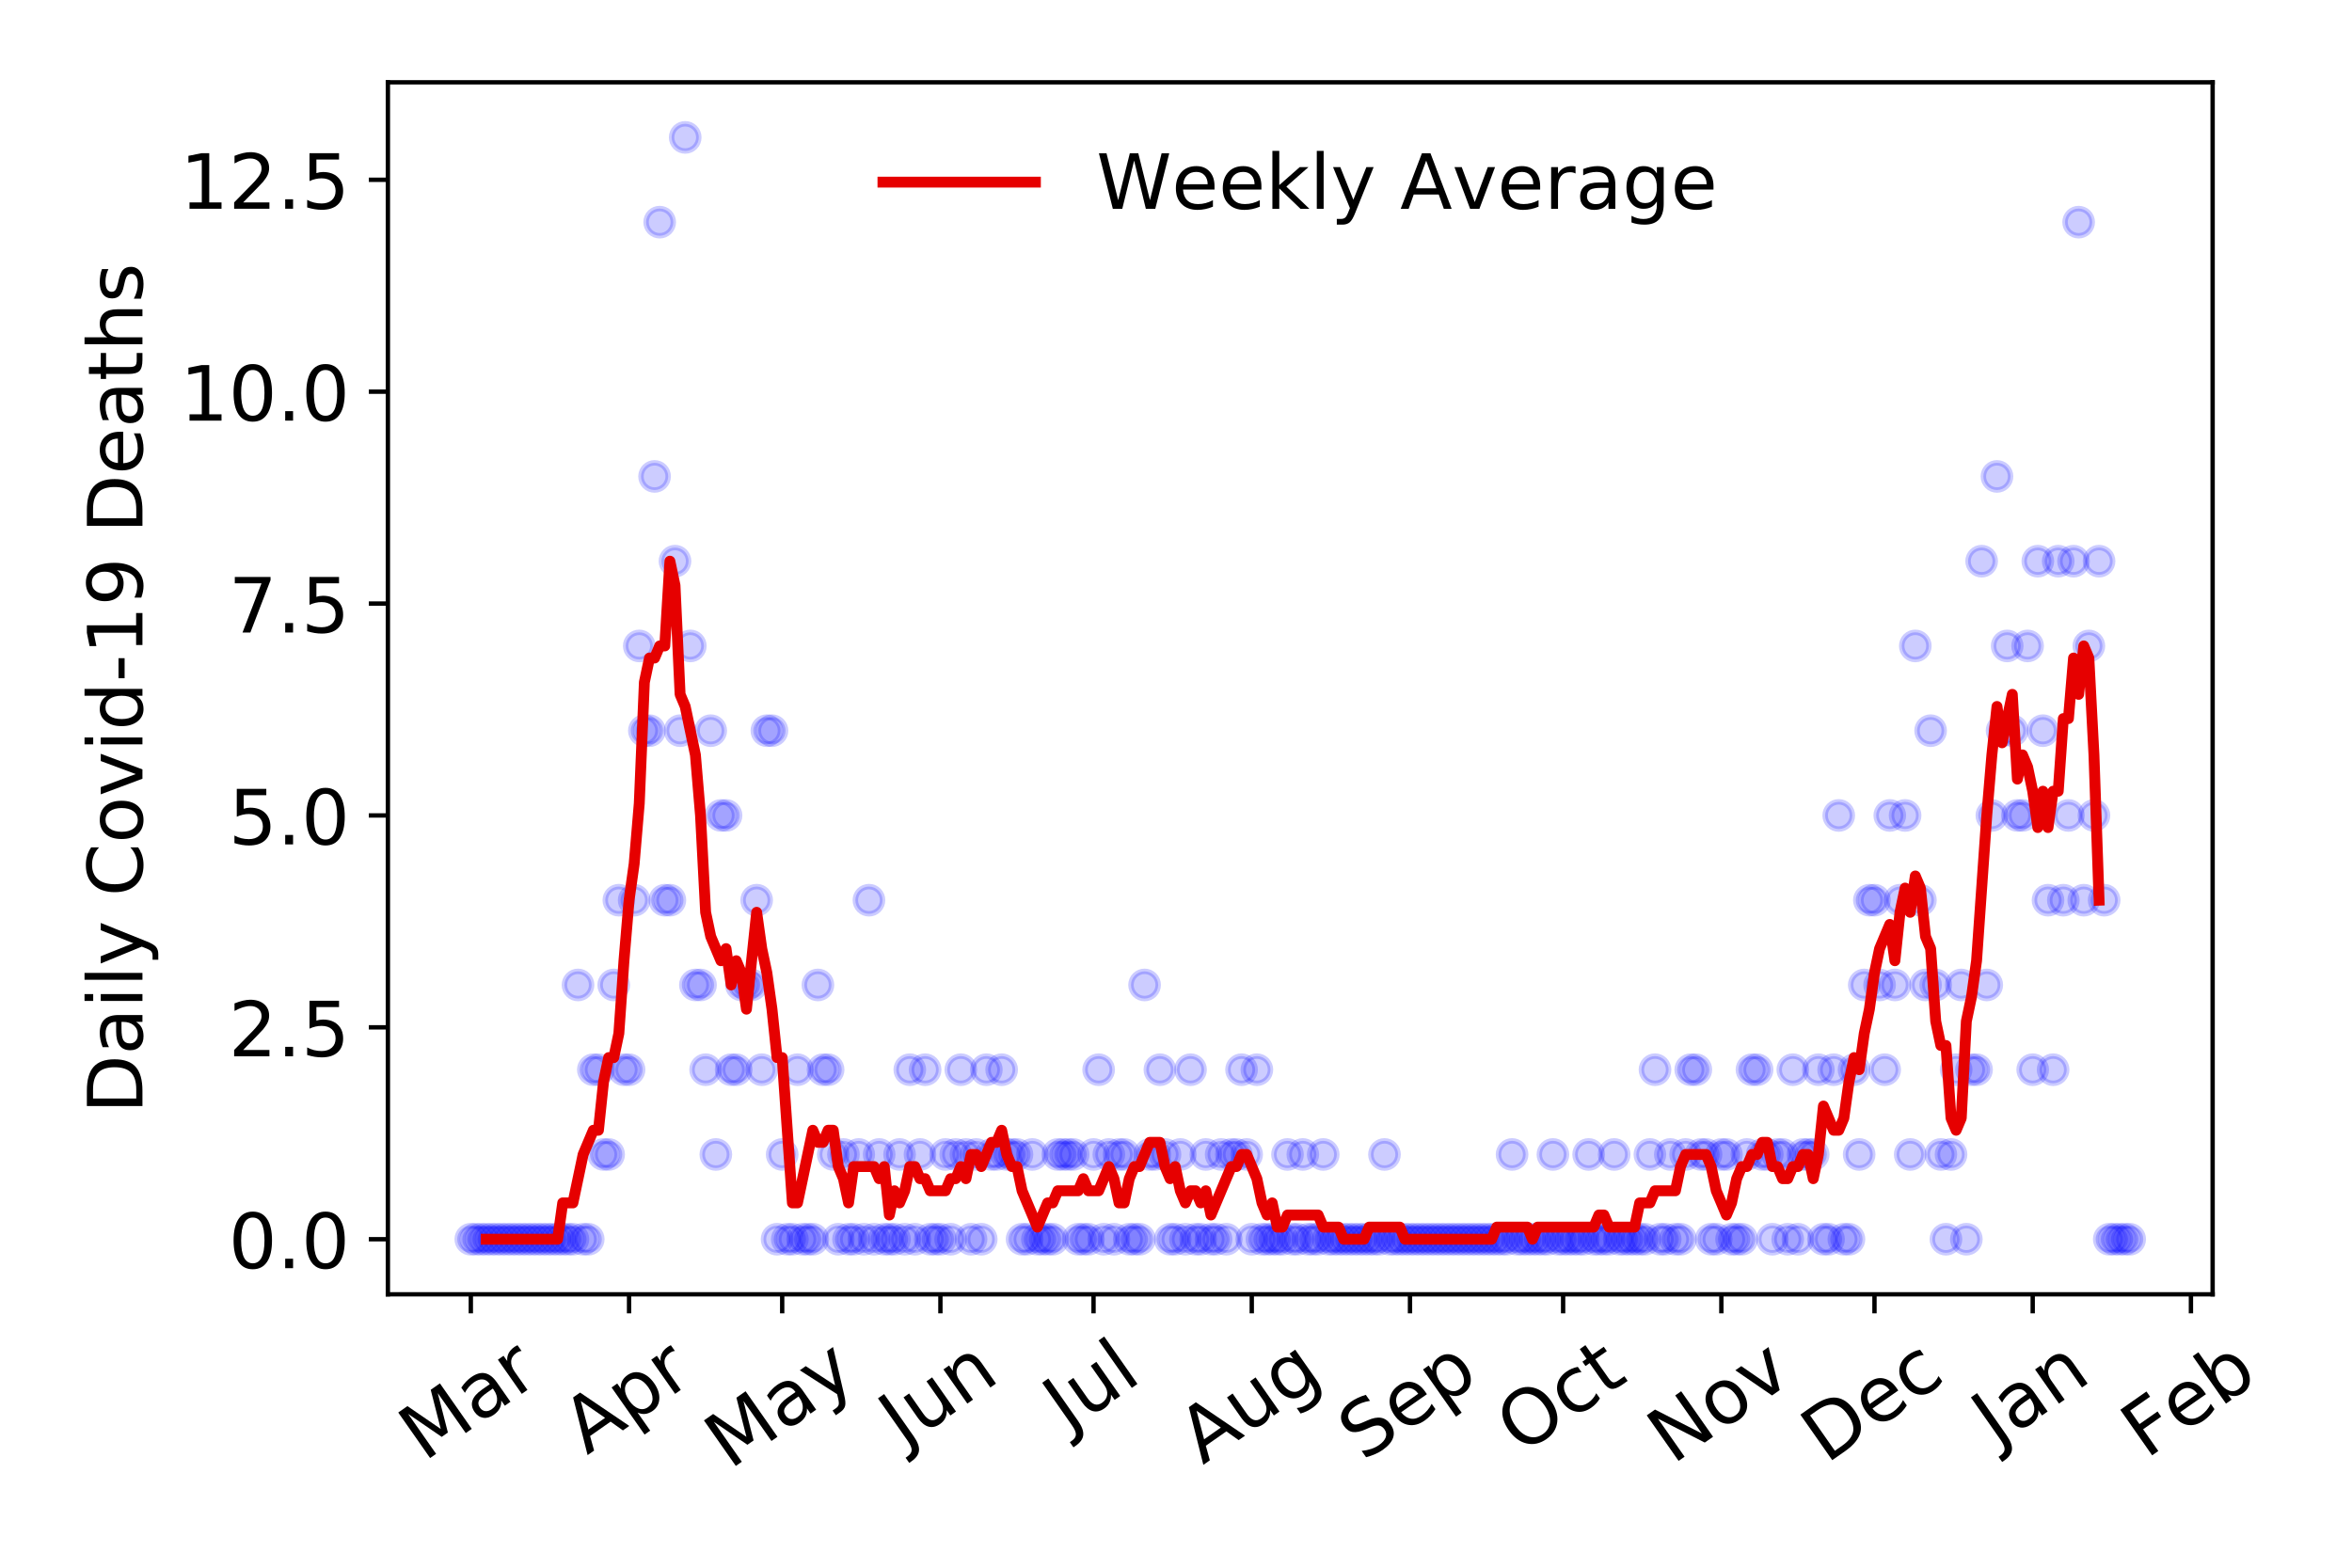 <?xml version="1.0" encoding="utf-8" standalone="no"?>
<!DOCTYPE svg PUBLIC "-//W3C//DTD SVG 1.1//EN"
  "http://www.w3.org/Graphics/SVG/1.1/DTD/svg11.dtd">
<!-- Created with matplotlib (https://matplotlib.org/) -->
<svg height="288pt" version="1.1" viewBox="0 0 432 288" width="432pt" xmlns="http://www.w3.org/2000/svg" xmlns:xlink="http://www.w3.org/1999/xlink">
 <defs>
  <style type="text/css">
*{stroke-linecap:butt;stroke-linejoin:round;}
  </style>
 </defs>
 <g id="figure_1">
  <g id="patch_1">
   <path d="M 0 288 
L 432 288 
L 432 0 
L 0 0 
z
" style="fill:#ffffff;"/>
  </g>
  <g id="axes_1">
   <g id="patch_2">
    <path d="M 71.245 237.778 
L 406.401 237.778 
L 406.401 15.12 
L 71.245 15.12 
z
" style="fill:#ffffff;"/>
   </g>
   <g id="matplotlib.axis_1">
    <g id="xtick_1">
     <g id="line2d_1">
      <defs>
       <path d="M 0 0 
L 0 3.5 
" id="m7e1a96c34e" style="stroke:#000000;stroke-width:0.8;"/>
      </defs>
      <g>
       <use style="stroke:#000000;stroke-width:0.8;" x="86.479" xlink:href="#m7e1a96c34e" y="237.778"/>
      </g>
     </g>
     <g id="text_1">
      <!-- Mar -->
      <defs>
       <path d="M 9.812 72.906 
L 24.516 72.906 
L 43.109 23.297 
L 61.812 72.906 
L 76.516 72.906 
L 76.516 0 
L 66.891 0 
L 66.891 64.016 
L 48.094 14.016 
L 38.188 14.016 
L 19.391 64.016 
L 19.391 0 
L 9.812 0 
z
" id="DejaVuSans-77"/>
       <path d="M 34.281 27.484 
Q 23.391 27.484 19.188 25 
Q 14.984 22.516 14.984 16.5 
Q 14.984 11.719 18.141 8.906 
Q 21.297 6.109 26.703 6.109 
Q 34.188 6.109 38.703 11.406 
Q 43.219 16.703 43.219 25.484 
L 43.219 27.484 
z
M 52.203 31.203 
L 52.203 0 
L 43.219 0 
L 43.219 8.297 
Q 40.141 3.328 35.547 0.953 
Q 30.953 -1.422 24.312 -1.422 
Q 15.922 -1.422 10.953 3.297 
Q 6 8.016 6 15.922 
Q 6 25.141 12.172 29.828 
Q 18.359 34.516 30.609 34.516 
L 43.219 34.516 
L 43.219 35.406 
Q 43.219 41.609 39.141 45 
Q 35.062 48.391 27.688 48.391 
Q 23 48.391 18.547 47.266 
Q 14.109 46.141 10.016 43.891 
L 10.016 52.203 
Q 14.938 54.109 19.578 55.047 
Q 24.219 56 28.609 56 
Q 40.484 56 46.344 49.844 
Q 52.203 43.703 52.203 31.203 
z
" id="DejaVuSans-97"/>
       <path d="M 41.109 46.297 
Q 39.594 47.172 37.812 47.578 
Q 36.031 48 33.891 48 
Q 26.266 48 22.188 43.047 
Q 18.109 38.094 18.109 28.812 
L 18.109 0 
L 9.078 0 
L 9.078 54.688 
L 18.109 54.688 
L 18.109 46.188 
Q 20.953 51.172 25.484 53.578 
Q 30.031 56 36.531 56 
Q 37.453 56 38.578 55.875 
Q 39.703 55.766 41.062 55.516 
z
" id="DejaVuSans-114"/>
      </defs>
      <g transform="translate(77.877 268.643)rotate(-35)scale(0.14 -0.14)">
       <use xlink:href="#DejaVuSans-77"/>
       <use x="86.279" xlink:href="#DejaVuSans-97"/>
       <use x="147.559" xlink:href="#DejaVuSans-114"/>
      </g>
     </g>
    </g>
    <g id="xtick_2">
     <g id="line2d_2">
      <g>
       <use style="stroke:#000000;stroke-width:0.8;" x="115.542" xlink:href="#m7e1a96c34e" y="237.778"/>
      </g>
     </g>
     <g id="text_2">
      <!-- Apr -->
      <defs>
       <path d="M 34.188 63.188 
L 20.797 26.906 
L 47.609 26.906 
z
M 28.609 72.906 
L 39.797 72.906 
L 67.578 0 
L 57.328 0 
L 50.688 18.703 
L 17.828 18.703 
L 11.188 0 
L 0.781 0 
z
" id="DejaVuSans-65"/>
       <path d="M 18.109 8.203 
L 18.109 -20.797 
L 9.078 -20.797 
L 9.078 54.688 
L 18.109 54.688 
L 18.109 46.391 
Q 20.953 51.266 25.266 53.625 
Q 29.594 56 35.594 56 
Q 45.562 56 51.781 48.094 
Q 58.016 40.188 58.016 27.297 
Q 58.016 14.406 51.781 6.484 
Q 45.562 -1.422 35.594 -1.422 
Q 29.594 -1.422 25.266 0.953 
Q 20.953 3.328 18.109 8.203 
z
M 48.688 27.297 
Q 48.688 37.203 44.609 42.844 
Q 40.531 48.484 33.406 48.484 
Q 26.266 48.484 22.188 42.844 
Q 18.109 37.203 18.109 27.297 
Q 18.109 17.391 22.188 11.75 
Q 26.266 6.109 33.406 6.109 
Q 40.531 6.109 44.609 11.75 
Q 48.688 17.391 48.688 27.297 
z
" id="DejaVuSans-112"/>
      </defs>
      <g transform="translate(107.838 267.384)rotate(-35)scale(0.14 -0.14)">
       <use xlink:href="#DejaVuSans-65"/>
       <use x="68.408" xlink:href="#DejaVuSans-112"/>
       <use x="131.885" xlink:href="#DejaVuSans-114"/>
      </g>
     </g>
    </g>
    <g id="xtick_3">
     <g id="line2d_3">
      <g>
       <use style="stroke:#000000;stroke-width:0.8;" x="143.667" xlink:href="#m7e1a96c34e" y="237.778"/>
      </g>
     </g>
     <g id="text_3">
      <!-- May -->
      <defs>
       <path d="M 32.172 -5.078 
Q 28.375 -14.844 24.75 -17.812 
Q 21.141 -20.797 15.094 -20.797 
L 7.906 -20.797 
L 7.906 -13.281 
L 13.188 -13.281 
Q 16.891 -13.281 18.938 -11.516 
Q 21 -9.766 23.484 -3.219 
L 25.094 0.875 
L 2.984 54.688 
L 12.5 54.688 
L 29.594 11.922 
L 46.688 54.688 
L 56.203 54.688 
z
" id="DejaVuSans-121"/>
      </defs>
      <g transform="translate(134.027 270.094)rotate(-35)scale(0.14 -0.14)">
       <use xlink:href="#DejaVuSans-77"/>
       <use x="86.279" xlink:href="#DejaVuSans-97"/>
       <use x="147.559" xlink:href="#DejaVuSans-121"/>
      </g>
     </g>
    </g>
    <g id="xtick_4">
     <g id="line2d_4">
      <g>
       <use style="stroke:#000000;stroke-width:0.8;" x="172.729" xlink:href="#m7e1a96c34e" y="237.778"/>
      </g>
     </g>
     <g id="text_4">
      <!-- Jun -->
      <defs>
       <path d="M 9.812 72.906 
L 19.672 72.906 
L 19.672 5.078 
Q 19.672 -8.109 14.672 -14.062 
Q 9.672 -20.016 -1.422 -20.016 
L -5.172 -20.016 
L -5.172 -11.719 
L -2.094 -11.719 
Q 4.438 -11.719 7.125 -8.047 
Q 9.812 -4.391 9.812 5.078 
z
" id="DejaVuSans-74"/>
       <path d="M 8.5 21.578 
L 8.5 54.688 
L 17.484 54.688 
L 17.484 21.922 
Q 17.484 14.156 20.5 10.266 
Q 23.531 6.391 29.594 6.391 
Q 36.859 6.391 41.078 11.031 
Q 45.312 15.672 45.312 23.688 
L 45.312 54.688 
L 54.297 54.688 
L 54.297 0 
L 45.312 0 
L 45.312 8.406 
Q 42.047 3.422 37.719 1 
Q 33.406 -1.422 27.688 -1.422 
Q 18.266 -1.422 13.375 4.438 
Q 8.5 10.297 8.5 21.578 
z
M 31.109 56 
z
" id="DejaVuSans-117"/>
       <path d="M 54.891 33.016 
L 54.891 0 
L 45.906 0 
L 45.906 32.719 
Q 45.906 40.484 42.875 44.328 
Q 39.844 48.188 33.797 48.188 
Q 26.516 48.188 22.312 43.547 
Q 18.109 38.922 18.109 30.906 
L 18.109 0 
L 9.078 0 
L 9.078 54.688 
L 18.109 54.688 
L 18.109 46.188 
Q 21.344 51.125 25.703 53.562 
Q 30.078 56 35.797 56 
Q 45.219 56 50.047 50.172 
Q 54.891 44.344 54.891 33.016 
z
" id="DejaVuSans-110"/>
      </defs>
      <g transform="translate(165.986 266.039)rotate(-35)scale(0.14 -0.14)">
       <use xlink:href="#DejaVuSans-74"/>
       <use x="29.492" xlink:href="#DejaVuSans-117"/>
       <use x="92.871" xlink:href="#DejaVuSans-110"/>
      </g>
     </g>
    </g>
    <g id="xtick_5">
     <g id="line2d_5">
      <g>
       <use style="stroke:#000000;stroke-width:0.8;" x="200.854" xlink:href="#m7e1a96c34e" y="237.778"/>
      </g>
     </g>
     <g id="text_5">
      <!-- Jul -->
      <defs>
       <path d="M 9.422 75.984 
L 18.406 75.984 
L 18.406 0 
L 9.422 0 
z
" id="DejaVuSans-108"/>
      </defs>
      <g transform="translate(196.152 263.181)rotate(-35)scale(0.14 -0.14)">
       <use xlink:href="#DejaVuSans-74"/>
       <use x="29.492" xlink:href="#DejaVuSans-117"/>
       <use x="92.871" xlink:href="#DejaVuSans-108"/>
      </g>
     </g>
    </g>
    <g id="xtick_6">
     <g id="line2d_6">
      <g>
       <use style="stroke:#000000;stroke-width:0.8;" x="229.917" xlink:href="#m7e1a96c34e" y="237.778"/>
      </g>
     </g>
     <g id="text_6">
      <!-- Aug -->
      <defs>
       <path d="M 45.406 27.984 
Q 45.406 37.75 41.375 43.109 
Q 37.359 48.484 30.078 48.484 
Q 22.859 48.484 18.828 43.109 
Q 14.797 37.75 14.797 27.984 
Q 14.797 18.266 18.828 12.891 
Q 22.859 7.516 30.078 7.516 
Q 37.359 7.516 41.375 12.891 
Q 45.406 18.266 45.406 27.984 
z
M 54.391 6.781 
Q 54.391 -7.172 48.188 -13.984 
Q 42 -20.797 29.203 -20.797 
Q 24.469 -20.797 20.266 -20.094 
Q 16.062 -19.391 12.109 -17.922 
L 12.109 -9.188 
Q 16.062 -11.328 19.922 -12.344 
Q 23.781 -13.375 27.781 -13.375 
Q 36.625 -13.375 41.016 -8.766 
Q 45.406 -4.156 45.406 5.172 
L 45.406 9.625 
Q 42.625 4.781 38.281 2.391 
Q 33.938 0 27.875 0 
Q 17.828 0 11.672 7.656 
Q 5.516 15.328 5.516 27.984 
Q 5.516 40.672 11.672 48.328 
Q 17.828 56 27.875 56 
Q 33.938 56 38.281 53.609 
Q 42.625 51.219 45.406 46.391 
L 45.406 54.688 
L 54.391 54.688 
z
" id="DejaVuSans-103"/>
      </defs>
      <g transform="translate(220.936 269.172)rotate(-35)scale(0.14 -0.14)">
       <use xlink:href="#DejaVuSans-65"/>
       <use x="68.408" xlink:href="#DejaVuSans-117"/>
       <use x="131.787" xlink:href="#DejaVuSans-103"/>
      </g>
     </g>
    </g>
    <g id="xtick_7">
     <g id="line2d_7">
      <g>
       <use style="stroke:#000000;stroke-width:0.8;" x="258.979" xlink:href="#m7e1a96c34e" y="237.778"/>
      </g>
     </g>
     <g id="text_7">
      <!-- Sep -->
      <defs>
       <path d="M 53.516 70.516 
L 53.516 60.891 
Q 47.906 63.578 42.922 64.891 
Q 37.938 66.219 33.297 66.219 
Q 25.25 66.219 20.875 63.094 
Q 16.5 59.969 16.5 54.203 
Q 16.5 49.359 19.406 46.891 
Q 22.312 44.438 30.422 42.922 
L 36.375 41.703 
Q 47.406 39.594 52.656 34.297 
Q 57.906 29 57.906 20.125 
Q 57.906 9.516 50.797 4.047 
Q 43.703 -1.422 29.984 -1.422 
Q 24.812 -1.422 18.969 -0.25 
Q 13.141 0.922 6.891 3.219 
L 6.891 13.375 
Q 12.891 10.016 18.656 8.297 
Q 24.422 6.594 29.984 6.594 
Q 38.422 6.594 43.016 9.906 
Q 47.609 13.234 47.609 19.391 
Q 47.609 24.75 44.312 27.781 
Q 41.016 30.812 33.5 32.328 
L 27.484 33.5 
Q 16.453 35.688 11.516 40.375 
Q 6.594 45.062 6.594 53.422 
Q 6.594 63.094 13.406 68.656 
Q 20.219 74.219 32.172 74.219 
Q 37.312 74.219 42.625 73.281 
Q 47.953 72.359 53.516 70.516 
z
" id="DejaVuSans-83"/>
       <path d="M 56.203 29.594 
L 56.203 25.203 
L 14.891 25.203 
Q 15.484 15.922 20.484 11.062 
Q 25.484 6.203 34.422 6.203 
Q 39.594 6.203 44.453 7.469 
Q 49.312 8.734 54.109 11.281 
L 54.109 2.781 
Q 49.266 0.734 44.188 -0.344 
Q 39.109 -1.422 33.891 -1.422 
Q 20.797 -1.422 13.156 6.188 
Q 5.516 13.812 5.516 26.812 
Q 5.516 40.234 12.766 48.109 
Q 20.016 56 32.328 56 
Q 43.359 56 49.781 48.891 
Q 56.203 41.797 56.203 29.594 
z
M 47.219 32.234 
Q 47.125 39.594 43.094 43.984 
Q 39.062 48.391 32.422 48.391 
Q 24.906 48.391 20.391 44.141 
Q 15.875 39.891 15.188 32.172 
z
" id="DejaVuSans-101"/>
      </defs>
      <g transform="translate(250.386 268.629)rotate(-35)scale(0.14 -0.14)">
       <use xlink:href="#DejaVuSans-83"/>
       <use x="63.477" xlink:href="#DejaVuSans-101"/>
       <use x="125" xlink:href="#DejaVuSans-112"/>
      </g>
     </g>
    </g>
    <g id="xtick_8">
     <g id="line2d_8">
      <g>
       <use style="stroke:#000000;stroke-width:0.8;" x="287.104" xlink:href="#m7e1a96c34e" y="237.778"/>
      </g>
     </g>
     <g id="text_8">
      <!-- Oct -->
      <defs>
       <path d="M 39.406 66.219 
Q 28.656 66.219 22.328 58.203 
Q 16.016 50.203 16.016 36.375 
Q 16.016 22.609 22.328 14.594 
Q 28.656 6.594 39.406 6.594 
Q 50.141 6.594 56.422 14.594 
Q 62.703 22.609 62.703 36.375 
Q 62.703 50.203 56.422 58.203 
Q 50.141 66.219 39.406 66.219 
z
M 39.406 74.219 
Q 54.734 74.219 63.906 63.938 
Q 73.094 53.656 73.094 36.375 
Q 73.094 19.141 63.906 8.859 
Q 54.734 -1.422 39.406 -1.422 
Q 24.031 -1.422 14.812 8.828 
Q 5.609 19.094 5.609 36.375 
Q 5.609 53.656 14.812 63.938 
Q 24.031 74.219 39.406 74.219 
z
" id="DejaVuSans-79"/>
       <path d="M 48.781 52.594 
L 48.781 44.188 
Q 44.969 46.297 41.141 47.344 
Q 37.312 48.391 33.406 48.391 
Q 24.656 48.391 19.812 42.844 
Q 14.984 37.312 14.984 27.297 
Q 14.984 17.281 19.812 11.734 
Q 24.656 6.203 33.406 6.203 
Q 37.312 6.203 41.141 7.25 
Q 44.969 8.297 48.781 10.406 
L 48.781 2.094 
Q 45.016 0.344 40.984 -0.531 
Q 36.969 -1.422 32.422 -1.422 
Q 20.062 -1.422 12.781 6.344 
Q 5.516 14.109 5.516 27.297 
Q 5.516 40.672 12.859 48.328 
Q 20.219 56 33.016 56 
Q 37.156 56 41.109 55.141 
Q 45.062 54.297 48.781 52.594 
z
" id="DejaVuSans-99"/>
       <path d="M 18.312 70.219 
L 18.312 54.688 
L 36.812 54.688 
L 36.812 47.703 
L 18.312 47.703 
L 18.312 18.016 
Q 18.312 11.328 20.141 9.422 
Q 21.969 7.516 27.594 7.516 
L 36.812 7.516 
L 36.812 0 
L 27.594 0 
Q 17.188 0 13.234 3.875 
Q 9.281 7.766 9.281 18.016 
L 9.281 47.703 
L 2.688 47.703 
L 2.688 54.688 
L 9.281 54.688 
L 9.281 70.219 
z
" id="DejaVuSans-116"/>
      </defs>
      <g transform="translate(279.405 267.377)rotate(-35)scale(0.14 -0.14)">
       <use xlink:href="#DejaVuSans-79"/>
       <use x="78.711" xlink:href="#DejaVuSans-99"/>
       <use x="133.691" xlink:href="#DejaVuSans-116"/>
      </g>
     </g>
    </g>
    <g id="xtick_9">
     <g id="line2d_9">
      <g>
       <use style="stroke:#000000;stroke-width:0.8;" x="316.167" xlink:href="#m7e1a96c34e" y="237.778"/>
      </g>
     </g>
     <g id="text_9">
      <!-- Nov -->
      <defs>
       <path d="M 9.812 72.906 
L 23.094 72.906 
L 55.422 11.922 
L 55.422 72.906 
L 64.984 72.906 
L 64.984 0 
L 51.703 0 
L 19.391 60.984 
L 19.391 0 
L 9.812 0 
z
" id="DejaVuSans-78"/>
       <path d="M 30.609 48.391 
Q 23.391 48.391 19.188 42.75 
Q 14.984 37.109 14.984 27.297 
Q 14.984 17.484 19.156 11.844 
Q 23.344 6.203 30.609 6.203 
Q 37.797 6.203 41.984 11.859 
Q 46.188 17.531 46.188 27.297 
Q 46.188 37.016 41.984 42.703 
Q 37.797 48.391 30.609 48.391 
z
M 30.609 56 
Q 42.328 56 49.016 48.375 
Q 55.719 40.766 55.719 27.297 
Q 55.719 13.875 49.016 6.219 
Q 42.328 -1.422 30.609 -1.422 
Q 18.844 -1.422 12.172 6.219 
Q 5.516 13.875 5.516 27.297 
Q 5.516 40.766 12.172 48.375 
Q 18.844 56 30.609 56 
z
" id="DejaVuSans-111"/>
       <path d="M 2.984 54.688 
L 12.5 54.688 
L 29.594 8.797 
L 46.688 54.688 
L 56.203 54.688 
L 35.688 0 
L 23.484 0 
z
" id="DejaVuSans-118"/>
      </defs>
      <g transform="translate(307.19 269.166)rotate(-35)scale(0.14 -0.14)">
       <use xlink:href="#DejaVuSans-78"/>
       <use x="74.805" xlink:href="#DejaVuSans-111"/>
       <use x="135.986" xlink:href="#DejaVuSans-118"/>
      </g>
     </g>
    </g>
    <g id="xtick_10">
     <g id="line2d_10">
      <g>
       <use style="stroke:#000000;stroke-width:0.8;" x="344.292" xlink:href="#m7e1a96c34e" y="237.778"/>
      </g>
     </g>
     <g id="text_10">
      <!-- Dec -->
      <defs>
       <path d="M 19.672 64.797 
L 19.672 8.109 
L 31.594 8.109 
Q 46.688 8.109 53.688 14.938 
Q 60.688 21.781 60.688 36.531 
Q 60.688 51.172 53.688 57.984 
Q 46.688 64.797 31.594 64.797 
z
M 9.812 72.906 
L 30.078 72.906 
Q 51.266 72.906 61.172 64.094 
Q 71.094 55.281 71.094 36.531 
Q 71.094 17.672 61.125 8.828 
Q 51.172 0 30.078 0 
L 9.812 0 
z
" id="DejaVuSans-68"/>
      </defs>
      <g transform="translate(335.411 269.032)rotate(-35)scale(0.14 -0.14)">
       <use xlink:href="#DejaVuSans-68"/>
       <use x="77.002" xlink:href="#DejaVuSans-101"/>
       <use x="138.525" xlink:href="#DejaVuSans-99"/>
      </g>
     </g>
    </g>
    <g id="xtick_11">
     <g id="line2d_11">
      <g>
       <use style="stroke:#000000;stroke-width:0.8;" x="373.354" xlink:href="#m7e1a96c34e" y="237.778"/>
      </g>
     </g>
     <g id="text_11">
      <!-- Jan -->
      <g transform="translate(366.73 265.871)rotate(-35)scale(0.14 -0.14)">
       <use xlink:href="#DejaVuSans-74"/>
       <use x="29.492" xlink:href="#DejaVuSans-97"/>
       <use x="90.771" xlink:href="#DejaVuSans-110"/>
      </g>
     </g>
    </g>
    <g id="xtick_12">
     <g id="line2d_12">
      <g>
       <use style="stroke:#000000;stroke-width:0.8;" x="402.417" xlink:href="#m7e1a96c34e" y="237.778"/>
      </g>
     </g>
     <g id="text_12">
      <!-- Feb -->
      <defs>
       <path d="M 9.812 72.906 
L 51.703 72.906 
L 51.703 64.594 
L 19.672 64.594 
L 19.672 43.109 
L 48.578 43.109 
L 48.578 34.812 
L 19.672 34.812 
L 19.672 0 
L 9.812 0 
z
" id="DejaVuSans-70"/>
       <path d="M 48.688 27.297 
Q 48.688 37.203 44.609 42.844 
Q 40.531 48.484 33.406 48.484 
Q 26.266 48.484 22.188 42.844 
Q 18.109 37.203 18.109 27.297 
Q 18.109 17.391 22.188 11.75 
Q 26.266 6.109 33.406 6.109 
Q 40.531 6.109 44.609 11.75 
Q 48.688 17.391 48.688 27.297 
z
M 18.109 46.391 
Q 20.953 51.266 25.266 53.625 
Q 29.594 56 35.594 56 
Q 45.562 56 51.781 48.094 
Q 58.016 40.188 58.016 27.297 
Q 58.016 14.406 51.781 6.484 
Q 45.562 -1.422 35.594 -1.422 
Q 29.594 -1.422 25.266 0.953 
Q 20.953 3.328 18.109 8.203 
L 18.109 0 
L 9.078 0 
L 9.078 75.984 
L 18.109 75.984 
z
" id="DejaVuSans-98"/>
      </defs>
      <g transform="translate(394.17 268.143)rotate(-35)scale(0.14 -0.14)">
       <use xlink:href="#DejaVuSans-70"/>
       <use x="57.441" xlink:href="#DejaVuSans-101"/>
       <use x="118.965" xlink:href="#DejaVuSans-98"/>
      </g>
     </g>
    </g>
   </g>
   <g id="matplotlib.axis_2">
    <g id="ytick_1">
     <g id="line2d_13">
      <defs>
       <path d="M 0 0 
L -3.5 0 
" id="mc9369d594f" style="stroke:#000000;stroke-width:0.8;"/>
      </defs>
      <g>
       <use style="stroke:#000000;stroke-width:0.8;" x="71.245" xlink:href="#mc9369d594f" y="227.657"/>
      </g>
     </g>
     <g id="text_13">
      <!-- 0.0 -->
      <defs>
       <path d="M 31.781 66.406 
Q 24.172 66.406 20.328 58.906 
Q 16.5 51.422 16.5 36.375 
Q 16.5 21.391 20.328 13.891 
Q 24.172 6.391 31.781 6.391 
Q 39.453 6.391 43.281 13.891 
Q 47.125 21.391 47.125 36.375 
Q 47.125 51.422 43.281 58.906 
Q 39.453 66.406 31.781 66.406 
z
M 31.781 74.219 
Q 44.047 74.219 50.516 64.516 
Q 56.984 54.828 56.984 36.375 
Q 56.984 17.969 50.516 8.266 
Q 44.047 -1.422 31.781 -1.422 
Q 19.531 -1.422 13.062 8.266 
Q 6.594 17.969 6.594 36.375 
Q 6.594 54.828 13.062 64.516 
Q 19.531 74.219 31.781 74.219 
z
" id="DejaVuSans-48"/>
       <path d="M 10.688 12.406 
L 21 12.406 
L 21 0 
L 10.688 0 
z
" id="DejaVuSans-46"/>
      </defs>
      <g transform="translate(41.981 232.976)scale(0.14 -0.14)">
       <use xlink:href="#DejaVuSans-48"/>
       <use x="63.623" xlink:href="#DejaVuSans-46"/>
       <use x="95.41" xlink:href="#DejaVuSans-48"/>
      </g>
     </g>
    </g>
    <g id="ytick_2">
     <g id="line2d_14">
      <g>
       <use style="stroke:#000000;stroke-width:0.8;" x="71.245" xlink:href="#mc9369d594f" y="188.731"/>
      </g>
     </g>
     <g id="text_14">
      <!-- 2.5 -->
      <defs>
       <path d="M 19.188 8.297 
L 53.609 8.297 
L 53.609 0 
L 7.328 0 
L 7.328 8.297 
Q 12.938 14.109 22.625 23.891 
Q 32.328 33.688 34.812 36.531 
Q 39.547 41.844 41.422 45.531 
Q 43.312 49.219 43.312 52.781 
Q 43.312 58.594 39.234 62.25 
Q 35.156 65.922 28.609 65.922 
Q 23.969 65.922 18.812 64.312 
Q 13.672 62.703 7.812 59.422 
L 7.812 69.391 
Q 13.766 71.781 18.938 73 
Q 24.125 74.219 28.422 74.219 
Q 39.75 74.219 46.484 68.547 
Q 53.219 62.891 53.219 53.422 
Q 53.219 48.922 51.531 44.891 
Q 49.859 40.875 45.406 35.406 
Q 44.188 33.984 37.641 27.219 
Q 31.109 20.453 19.188 8.297 
z
" id="DejaVuSans-50"/>
       <path d="M 10.797 72.906 
L 49.516 72.906 
L 49.516 64.594 
L 19.828 64.594 
L 19.828 46.734 
Q 21.969 47.469 24.109 47.828 
Q 26.266 48.188 28.422 48.188 
Q 40.625 48.188 47.75 41.5 
Q 54.891 34.812 54.891 23.391 
Q 54.891 11.625 47.562 5.094 
Q 40.234 -1.422 26.906 -1.422 
Q 22.312 -1.422 17.547 -0.641 
Q 12.797 0.141 7.719 1.703 
L 7.719 11.625 
Q 12.109 9.234 16.797 8.062 
Q 21.484 6.891 26.703 6.891 
Q 35.156 6.891 40.078 11.328 
Q 45.016 15.766 45.016 23.391 
Q 45.016 31 40.078 35.438 
Q 35.156 39.891 26.703 39.891 
Q 22.75 39.891 18.812 39.016 
Q 14.891 38.141 10.797 36.281 
z
" id="DejaVuSans-53"/>
      </defs>
      <g transform="translate(41.981 194.05)scale(0.14 -0.14)">
       <use xlink:href="#DejaVuSans-50"/>
       <use x="63.623" xlink:href="#DejaVuSans-46"/>
       <use x="95.41" xlink:href="#DejaVuSans-53"/>
      </g>
     </g>
    </g>
    <g id="ytick_3">
     <g id="line2d_15">
      <g>
       <use style="stroke:#000000;stroke-width:0.8;" x="71.245" xlink:href="#mc9369d594f" y="149.805"/>
      </g>
     </g>
     <g id="text_15">
      <!-- 5.0 -->
      <g transform="translate(41.981 155.124)scale(0.14 -0.14)">
       <use xlink:href="#DejaVuSans-53"/>
       <use x="63.623" xlink:href="#DejaVuSans-46"/>
       <use x="95.41" xlink:href="#DejaVuSans-48"/>
      </g>
     </g>
    </g>
    <g id="ytick_4">
     <g id="line2d_16">
      <g>
       <use style="stroke:#000000;stroke-width:0.8;" x="71.245" xlink:href="#mc9369d594f" y="110.879"/>
      </g>
     </g>
     <g id="text_16">
      <!-- 7.5 -->
      <defs>
       <path d="M 8.203 72.906 
L 55.078 72.906 
L 55.078 68.703 
L 28.609 0 
L 18.312 0 
L 43.219 64.594 
L 8.203 64.594 
z
" id="DejaVuSans-55"/>
      </defs>
      <g transform="translate(41.981 116.197)scale(0.14 -0.14)">
       <use xlink:href="#DejaVuSans-55"/>
       <use x="63.623" xlink:href="#DejaVuSans-46"/>
       <use x="95.41" xlink:href="#DejaVuSans-53"/>
      </g>
     </g>
    </g>
    <g id="ytick_5">
     <g id="line2d_17">
      <g>
       <use style="stroke:#000000;stroke-width:0.8;" x="71.245" xlink:href="#mc9369d594f" y="71.952"/>
      </g>
     </g>
     <g id="text_17">
      <!-- 10.0 -->
      <defs>
       <path d="M 12.406 8.297 
L 28.516 8.297 
L 28.516 63.922 
L 10.984 60.406 
L 10.984 69.391 
L 28.422 72.906 
L 38.281 72.906 
L 38.281 8.297 
L 54.391 8.297 
L 54.391 0 
L 12.406 0 
z
" id="DejaVuSans-49"/>
      </defs>
      <g transform="translate(33.073 77.271)scale(0.14 -0.14)">
       <use xlink:href="#DejaVuSans-49"/>
       <use x="63.623" xlink:href="#DejaVuSans-48"/>
       <use x="127.246" xlink:href="#DejaVuSans-46"/>
       <use x="159.033" xlink:href="#DejaVuSans-48"/>
      </g>
     </g>
    </g>
    <g id="ytick_6">
     <g id="line2d_18">
      <g>
       <use style="stroke:#000000;stroke-width:0.8;" x="71.245" xlink:href="#mc9369d594f" y="33.026"/>
      </g>
     </g>
     <g id="text_18">
      <!-- 12.5 -->
      <g transform="translate(33.073 38.345)scale(0.14 -0.14)">
       <use xlink:href="#DejaVuSans-49"/>
       <use x="63.623" xlink:href="#DejaVuSans-50"/>
       <use x="127.246" xlink:href="#DejaVuSans-46"/>
       <use x="159.033" xlink:href="#DejaVuSans-53"/>
      </g>
     </g>
    </g>
    <g id="text_19">
     <!-- Daily Covid-19 Deaths -->
     <defs>
      <path d="M 9.422 54.688 
L 18.406 54.688 
L 18.406 0 
L 9.422 0 
z
M 9.422 75.984 
L 18.406 75.984 
L 18.406 64.594 
L 9.422 64.594 
z
" id="DejaVuSans-105"/>
      <path id="DejaVuSans-32"/>
      <path d="M 64.406 67.281 
L 64.406 56.891 
Q 59.422 61.531 53.781 63.812 
Q 48.141 66.109 41.797 66.109 
Q 29.297 66.109 22.656 58.469 
Q 16.016 50.828 16.016 36.375 
Q 16.016 21.969 22.656 14.328 
Q 29.297 6.688 41.797 6.688 
Q 48.141 6.688 53.781 8.984 
Q 59.422 11.281 64.406 15.922 
L 64.406 5.609 
Q 59.234 2.094 53.438 0.328 
Q 47.656 -1.422 41.219 -1.422 
Q 24.656 -1.422 15.125 8.703 
Q 5.609 18.844 5.609 36.375 
Q 5.609 53.953 15.125 64.078 
Q 24.656 74.219 41.219 74.219 
Q 47.75 74.219 53.531 72.484 
Q 59.328 70.75 64.406 67.281 
z
" id="DejaVuSans-67"/>
      <path d="M 45.406 46.391 
L 45.406 75.984 
L 54.391 75.984 
L 54.391 0 
L 45.406 0 
L 45.406 8.203 
Q 42.578 3.328 38.25 0.953 
Q 33.938 -1.422 27.875 -1.422 
Q 17.969 -1.422 11.734 6.484 
Q 5.516 14.406 5.516 27.297 
Q 5.516 40.188 11.734 48.094 
Q 17.969 56 27.875 56 
Q 33.938 56 38.25 53.625 
Q 42.578 51.266 45.406 46.391 
z
M 14.797 27.297 
Q 14.797 17.391 18.875 11.75 
Q 22.953 6.109 30.078 6.109 
Q 37.203 6.109 41.297 11.75 
Q 45.406 17.391 45.406 27.297 
Q 45.406 37.203 41.297 42.844 
Q 37.203 48.484 30.078 48.484 
Q 22.953 48.484 18.875 42.844 
Q 14.797 37.203 14.797 27.297 
z
" id="DejaVuSans-100"/>
      <path d="M 4.891 31.391 
L 31.203 31.391 
L 31.203 23.391 
L 4.891 23.391 
z
" id="DejaVuSans-45"/>
      <path d="M 10.984 1.516 
L 10.984 10.5 
Q 14.703 8.734 18.5 7.812 
Q 22.312 6.891 25.984 6.891 
Q 35.75 6.891 40.891 13.453 
Q 46.047 20.016 46.781 33.406 
Q 43.953 29.203 39.594 26.953 
Q 35.25 24.703 29.984 24.703 
Q 19.047 24.703 12.672 31.312 
Q 6.297 37.938 6.297 49.422 
Q 6.297 60.641 12.938 67.422 
Q 19.578 74.219 30.609 74.219 
Q 43.266 74.219 49.922 64.516 
Q 56.594 54.828 56.594 36.375 
Q 56.594 19.141 48.406 8.859 
Q 40.234 -1.422 26.422 -1.422 
Q 22.703 -1.422 18.891 -0.688 
Q 15.094 0.047 10.984 1.516 
z
M 30.609 32.422 
Q 37.25 32.422 41.125 36.953 
Q 45.016 41.5 45.016 49.422 
Q 45.016 57.281 41.125 61.844 
Q 37.25 66.406 30.609 66.406 
Q 23.969 66.406 20.094 61.844 
Q 16.219 57.281 16.219 49.422 
Q 16.219 41.5 20.094 36.953 
Q 23.969 32.422 30.609 32.422 
z
" id="DejaVuSans-57"/>
      <path d="M 54.891 33.016 
L 54.891 0 
L 45.906 0 
L 45.906 32.719 
Q 45.906 40.484 42.875 44.328 
Q 39.844 48.188 33.797 48.188 
Q 26.516 48.188 22.312 43.547 
Q 18.109 38.922 18.109 30.906 
L 18.109 0 
L 9.078 0 
L 9.078 75.984 
L 18.109 75.984 
L 18.109 46.188 
Q 21.344 51.125 25.703 53.562 
Q 30.078 56 35.797 56 
Q 45.219 56 50.047 50.172 
Q 54.891 44.344 54.891 33.016 
z
" id="DejaVuSans-104"/>
      <path d="M 44.281 53.078 
L 44.281 44.578 
Q 40.484 46.531 36.375 47.5 
Q 32.281 48.484 27.875 48.484 
Q 21.188 48.484 17.844 46.438 
Q 14.5 44.391 14.5 40.281 
Q 14.5 37.156 16.891 35.375 
Q 19.281 33.594 26.516 31.984 
L 29.594 31.297 
Q 39.156 29.25 43.188 25.516 
Q 47.219 21.781 47.219 15.094 
Q 47.219 7.469 41.188 3.016 
Q 35.156 -1.422 24.609 -1.422 
Q 20.219 -1.422 15.453 -0.562 
Q 10.688 0.297 5.422 2 
L 5.422 11.281 
Q 10.406 8.688 15.234 7.391 
Q 20.062 6.109 24.812 6.109 
Q 31.156 6.109 34.562 8.281 
Q 37.984 10.453 37.984 14.406 
Q 37.984 18.062 35.516 20.016 
Q 33.062 21.969 24.703 23.781 
L 21.578 24.516 
Q 13.234 26.266 9.516 29.906 
Q 5.812 33.547 5.812 39.891 
Q 5.812 47.609 11.281 51.797 
Q 16.75 56 26.812 56 
Q 31.781 56 36.172 55.266 
Q 40.578 54.547 44.281 53.078 
z
" id="DejaVuSans-115"/>
     </defs>
     <g transform="translate(26.162 204.56)rotate(-90)scale(0.14 -0.14)">
      <use xlink:href="#DejaVuSans-68"/>
      <use x="77.002" xlink:href="#DejaVuSans-97"/>
      <use x="138.281" xlink:href="#DejaVuSans-105"/>
      <use x="166.064" xlink:href="#DejaVuSans-108"/>
      <use x="193.848" xlink:href="#DejaVuSans-121"/>
      <use x="253.027" xlink:href="#DejaVuSans-32"/>
      <use x="284.814" xlink:href="#DejaVuSans-67"/>
      <use x="354.639" xlink:href="#DejaVuSans-111"/>
      <use x="415.82" xlink:href="#DejaVuSans-118"/>
      <use x="475" xlink:href="#DejaVuSans-105"/>
      <use x="502.783" xlink:href="#DejaVuSans-100"/>
      <use x="566.26" xlink:href="#DejaVuSans-45"/>
      <use x="602.344" xlink:href="#DejaVuSans-49"/>
      <use x="665.967" xlink:href="#DejaVuSans-57"/>
      <use x="729.59" xlink:href="#DejaVuSans-32"/>
      <use x="761.377" xlink:href="#DejaVuSans-68"/>
      <use x="838.379" xlink:href="#DejaVuSans-101"/>
      <use x="899.902" xlink:href="#DejaVuSans-97"/>
      <use x="961.182" xlink:href="#DejaVuSans-116"/>
      <use x="1000.391" xlink:href="#DejaVuSans-104"/>
      <use x="1063.77" xlink:href="#DejaVuSans-115"/>
     </g>
    </g>
   </g>
   <g id="line2d_19">
    <defs>
     <path d="M 0 2.5 
C 0.663 2.5 1.299 2.237 1.768 1.768 
C 2.237 1.299 2.5 0.663 2.5 0 
C 2.5 -0.663 2.237 -1.299 1.768 -1.768 
C 1.299 -2.237 0.663 -2.5 0 -2.5 
C -0.663 -2.5 -1.299 -2.237 -1.768 -1.768 
C -2.237 -1.299 -2.5 -0.663 -2.5 0 
C -2.5 0.663 -2.237 1.299 -1.768 1.768 
C -1.299 2.237 -0.663 2.5 0 2.5 
z
" id="m96d2df32f8" style="stroke:#0000ff;stroke-opacity:0.2;"/>
    </defs>
    <g clip-path="url(#p5436f47b1c)">
     <use style="fill:#0000ff;fill-opacity:0.2;stroke:#0000ff;stroke-opacity:0.2;" x="86.479" xlink:href="#m96d2df32f8" y="227.657"/>
     <use style="fill:#0000ff;fill-opacity:0.2;stroke:#0000ff;stroke-opacity:0.2;" x="87.417" xlink:href="#m96d2df32f8" y="227.657"/>
     <use style="fill:#0000ff;fill-opacity:0.2;stroke:#0000ff;stroke-opacity:0.2;" x="88.354" xlink:href="#m96d2df32f8" y="227.657"/>
     <use style="fill:#0000ff;fill-opacity:0.2;stroke:#0000ff;stroke-opacity:0.2;" x="89.292" xlink:href="#m96d2df32f8" y="227.657"/>
     <use style="fill:#0000ff;fill-opacity:0.2;stroke:#0000ff;stroke-opacity:0.2;" x="90.229" xlink:href="#m96d2df32f8" y="227.657"/>
     <use style="fill:#0000ff;fill-opacity:0.2;stroke:#0000ff;stroke-opacity:0.2;" x="91.167" xlink:href="#m96d2df32f8" y="227.657"/>
     <use style="fill:#0000ff;fill-opacity:0.2;stroke:#0000ff;stroke-opacity:0.2;" x="92.104" xlink:href="#m96d2df32f8" y="227.657"/>
     <use style="fill:#0000ff;fill-opacity:0.2;stroke:#0000ff;stroke-opacity:0.2;" x="93.042" xlink:href="#m96d2df32f8" y="227.657"/>
     <use style="fill:#0000ff;fill-opacity:0.2;stroke:#0000ff;stroke-opacity:0.2;" x="93.979" xlink:href="#m96d2df32f8" y="227.657"/>
     <use style="fill:#0000ff;fill-opacity:0.2;stroke:#0000ff;stroke-opacity:0.2;" x="94.917" xlink:href="#m96d2df32f8" y="227.657"/>
     <use style="fill:#0000ff;fill-opacity:0.2;stroke:#0000ff;stroke-opacity:0.2;" x="95.854" xlink:href="#m96d2df32f8" y="227.657"/>
     <use style="fill:#0000ff;fill-opacity:0.2;stroke:#0000ff;stroke-opacity:0.2;" x="96.792" xlink:href="#m96d2df32f8" y="227.657"/>
     <use style="fill:#0000ff;fill-opacity:0.2;stroke:#0000ff;stroke-opacity:0.2;" x="97.729" xlink:href="#m96d2df32f8" y="227.657"/>
     <use style="fill:#0000ff;fill-opacity:0.2;stroke:#0000ff;stroke-opacity:0.2;" x="98.667" xlink:href="#m96d2df32f8" y="227.657"/>
     <use style="fill:#0000ff;fill-opacity:0.2;stroke:#0000ff;stroke-opacity:0.2;" x="99.604" xlink:href="#m96d2df32f8" y="227.657"/>
     <use style="fill:#0000ff;fill-opacity:0.2;stroke:#0000ff;stroke-opacity:0.2;" x="100.542" xlink:href="#m96d2df32f8" y="227.657"/>
     <use style="fill:#0000ff;fill-opacity:0.2;stroke:#0000ff;stroke-opacity:0.2;" x="101.479" xlink:href="#m96d2df32f8" y="227.657"/>
     <use style="fill:#0000ff;fill-opacity:0.2;stroke:#0000ff;stroke-opacity:0.2;" x="102.417" xlink:href="#m96d2df32f8" y="227.657"/>
     <use style="fill:#0000ff;fill-opacity:0.2;stroke:#0000ff;stroke-opacity:0.2;" x="103.354" xlink:href="#m96d2df32f8" y="227.657"/>
     <use style="fill:#0000ff;fill-opacity:0.2;stroke:#0000ff;stroke-opacity:0.2;" x="104.292" xlink:href="#m96d2df32f8" y="227.657"/>
     <use style="fill:#0000ff;fill-opacity:0.2;stroke:#0000ff;stroke-opacity:0.2;" x="105.229" xlink:href="#m96d2df32f8" y="227.657"/>
     <use style="fill:#0000ff;fill-opacity:0.2;stroke:#0000ff;stroke-opacity:0.2;" x="106.167" xlink:href="#m96d2df32f8" y="180.946"/>
     <use style="fill:#0000ff;fill-opacity:0.2;stroke:#0000ff;stroke-opacity:0.2;" x="107.104" xlink:href="#m96d2df32f8" y="227.657"/>
     <use style="fill:#0000ff;fill-opacity:0.2;stroke:#0000ff;stroke-opacity:0.2;" x="108.042" xlink:href="#m96d2df32f8" y="227.657"/>
     <use style="fill:#0000ff;fill-opacity:0.2;stroke:#0000ff;stroke-opacity:0.2;" x="108.979" xlink:href="#m96d2df32f8" y="196.516"/>
     <use style="fill:#0000ff;fill-opacity:0.2;stroke:#0000ff;stroke-opacity:0.2;" x="109.917" xlink:href="#m96d2df32f8" y="196.516"/>
     <use style="fill:#0000ff;fill-opacity:0.2;stroke:#0000ff;stroke-opacity:0.2;" x="110.854" xlink:href="#m96d2df32f8" y="212.087"/>
     <use style="fill:#0000ff;fill-opacity:0.2;stroke:#0000ff;stroke-opacity:0.2;" x="111.792" xlink:href="#m96d2df32f8" y="212.087"/>
     <use style="fill:#0000ff;fill-opacity:0.2;stroke:#0000ff;stroke-opacity:0.2;" x="112.729" xlink:href="#m96d2df32f8" y="180.946"/>
     <use style="fill:#0000ff;fill-opacity:0.2;stroke:#0000ff;stroke-opacity:0.2;" x="113.667" xlink:href="#m96d2df32f8" y="165.375"/>
     <use style="fill:#0000ff;fill-opacity:0.2;stroke:#0000ff;stroke-opacity:0.2;" x="114.604" xlink:href="#m96d2df32f8" y="196.516"/>
     <use style="fill:#0000ff;fill-opacity:0.2;stroke:#0000ff;stroke-opacity:0.2;" x="115.542" xlink:href="#m96d2df32f8" y="196.516"/>
     <use style="fill:#0000ff;fill-opacity:0.2;stroke:#0000ff;stroke-opacity:0.2;" x="116.479" xlink:href="#m96d2df32f8" y="165.375"/>
     <use style="fill:#0000ff;fill-opacity:0.2;stroke:#0000ff;stroke-opacity:0.2;" x="117.417" xlink:href="#m96d2df32f8" y="118.664"/>
     <use style="fill:#0000ff;fill-opacity:0.2;stroke:#0000ff;stroke-opacity:0.2;" x="118.354" xlink:href="#m96d2df32f8" y="134.234"/>
     <use style="fill:#0000ff;fill-opacity:0.2;stroke:#0000ff;stroke-opacity:0.2;" x="119.292" xlink:href="#m96d2df32f8" y="134.234"/>
     <use style="fill:#0000ff;fill-opacity:0.2;stroke:#0000ff;stroke-opacity:0.2;" x="120.229" xlink:href="#m96d2df32f8" y="87.523"/>
     <use style="fill:#0000ff;fill-opacity:0.2;stroke:#0000ff;stroke-opacity:0.2;" x="121.167" xlink:href="#m96d2df32f8" y="40.811"/>
     <use style="fill:#0000ff;fill-opacity:0.2;stroke:#0000ff;stroke-opacity:0.2;" x="122.104" xlink:href="#m96d2df32f8" y="165.375"/>
     <use style="fill:#0000ff;fill-opacity:0.2;stroke:#0000ff;stroke-opacity:0.2;" x="123.042" xlink:href="#m96d2df32f8" y="165.375"/>
     <use style="fill:#0000ff;fill-opacity:0.2;stroke:#0000ff;stroke-opacity:0.2;" x="123.979" xlink:href="#m96d2df32f8" y="103.093"/>
     <use style="fill:#0000ff;fill-opacity:0.2;stroke:#0000ff;stroke-opacity:0.2;" x="124.917" xlink:href="#m96d2df32f8" y="134.234"/>
     <use style="fill:#0000ff;fill-opacity:0.2;stroke:#0000ff;stroke-opacity:0.2;" x="125.854" xlink:href="#m96d2df32f8" y="25.241"/>
     <use style="fill:#0000ff;fill-opacity:0.2;stroke:#0000ff;stroke-opacity:0.2;" x="126.792" xlink:href="#m96d2df32f8" y="118.664"/>
     <use style="fill:#0000ff;fill-opacity:0.2;stroke:#0000ff;stroke-opacity:0.2;" x="127.729" xlink:href="#m96d2df32f8" y="180.946"/>
     <use style="fill:#0000ff;fill-opacity:0.2;stroke:#0000ff;stroke-opacity:0.2;" x="128.667" xlink:href="#m96d2df32f8" y="180.946"/>
     <use style="fill:#0000ff;fill-opacity:0.2;stroke:#0000ff;stroke-opacity:0.2;" x="129.604" xlink:href="#m96d2df32f8" y="196.516"/>
     <use style="fill:#0000ff;fill-opacity:0.2;stroke:#0000ff;stroke-opacity:0.2;" x="130.542" xlink:href="#m96d2df32f8" y="134.234"/>
     <use style="fill:#0000ff;fill-opacity:0.2;stroke:#0000ff;stroke-opacity:0.2;" x="131.479" xlink:href="#m96d2df32f8" y="212.087"/>
     <use style="fill:#0000ff;fill-opacity:0.2;stroke:#0000ff;stroke-opacity:0.2;" x="132.417" xlink:href="#m96d2df32f8" y="149.805"/>
     <use style="fill:#0000ff;fill-opacity:0.2;stroke:#0000ff;stroke-opacity:0.2;" x="133.354" xlink:href="#m96d2df32f8" y="149.805"/>
     <use style="fill:#0000ff;fill-opacity:0.2;stroke:#0000ff;stroke-opacity:0.2;" x="134.292" xlink:href="#m96d2df32f8" y="196.516"/>
     <use style="fill:#0000ff;fill-opacity:0.2;stroke:#0000ff;stroke-opacity:0.2;" x="135.229" xlink:href="#m96d2df32f8" y="196.516"/>
     <use style="fill:#0000ff;fill-opacity:0.2;stroke:#0000ff;stroke-opacity:0.2;" x="136.167" xlink:href="#m96d2df32f8" y="180.946"/>
     <use style="fill:#0000ff;fill-opacity:0.2;stroke:#0000ff;stroke-opacity:0.2;" x="137.104" xlink:href="#m96d2df32f8" y="180.946"/>
     <use style="fill:#0000ff;fill-opacity:0.2;stroke:#0000ff;stroke-opacity:0.2;" x="138.042" xlink:href="#m96d2df32f8" y="180.946"/>
     <use style="fill:#0000ff;fill-opacity:0.2;stroke:#0000ff;stroke-opacity:0.2;" x="138.979" xlink:href="#m96d2df32f8" y="165.375"/>
     <use style="fill:#0000ff;fill-opacity:0.2;stroke:#0000ff;stroke-opacity:0.2;" x="139.917" xlink:href="#m96d2df32f8" y="196.516"/>
     <use style="fill:#0000ff;fill-opacity:0.2;stroke:#0000ff;stroke-opacity:0.2;" x="140.854" xlink:href="#m96d2df32f8" y="134.234"/>
     <use style="fill:#0000ff;fill-opacity:0.2;stroke:#0000ff;stroke-opacity:0.2;" x="141.792" xlink:href="#m96d2df32f8" y="134.234"/>
     <use style="fill:#0000ff;fill-opacity:0.2;stroke:#0000ff;stroke-opacity:0.2;" x="142.729" xlink:href="#m96d2df32f8" y="227.657"/>
     <use style="fill:#0000ff;fill-opacity:0.2;stroke:#0000ff;stroke-opacity:0.2;" x="143.667" xlink:href="#m96d2df32f8" y="212.087"/>
     <use style="fill:#0000ff;fill-opacity:0.2;stroke:#0000ff;stroke-opacity:0.2;" x="144.604" xlink:href="#m96d2df32f8" y="227.657"/>
     <use style="fill:#0000ff;fill-opacity:0.2;stroke:#0000ff;stroke-opacity:0.2;" x="145.542" xlink:href="#m96d2df32f8" y="227.657"/>
     <use style="fill:#0000ff;fill-opacity:0.2;stroke:#0000ff;stroke-opacity:0.2;" x="146.479" xlink:href="#m96d2df32f8" y="196.516"/>
     <use style="fill:#0000ff;fill-opacity:0.2;stroke:#0000ff;stroke-opacity:0.2;" x="147.417" xlink:href="#m96d2df32f8" y="227.657"/>
     <use style="fill:#0000ff;fill-opacity:0.2;stroke:#0000ff;stroke-opacity:0.2;" x="148.354" xlink:href="#m96d2df32f8" y="227.657"/>
     <use style="fill:#0000ff;fill-opacity:0.2;stroke:#0000ff;stroke-opacity:0.2;" x="149.292" xlink:href="#m96d2df32f8" y="227.657"/>
     <use style="fill:#0000ff;fill-opacity:0.2;stroke:#0000ff;stroke-opacity:0.2;" x="150.229" xlink:href="#m96d2df32f8" y="180.946"/>
     <use style="fill:#0000ff;fill-opacity:0.2;stroke:#0000ff;stroke-opacity:0.2;" x="151.167" xlink:href="#m96d2df32f8" y="196.516"/>
     <use style="fill:#0000ff;fill-opacity:0.2;stroke:#0000ff;stroke-opacity:0.2;" x="152.104" xlink:href="#m96d2df32f8" y="196.516"/>
     <use style="fill:#0000ff;fill-opacity:0.2;stroke:#0000ff;stroke-opacity:0.2;" x="153.042" xlink:href="#m96d2df32f8" y="212.087"/>
     <use style="fill:#0000ff;fill-opacity:0.2;stroke:#0000ff;stroke-opacity:0.2;" x="153.979" xlink:href="#m96d2df32f8" y="227.657"/>
     <use style="fill:#0000ff;fill-opacity:0.2;stroke:#0000ff;stroke-opacity:0.2;" x="154.917" xlink:href="#m96d2df32f8" y="212.087"/>
     <use style="fill:#0000ff;fill-opacity:0.2;stroke:#0000ff;stroke-opacity:0.2;" x="155.854" xlink:href="#m96d2df32f8" y="227.657"/>
     <use style="fill:#0000ff;fill-opacity:0.2;stroke:#0000ff;stroke-opacity:0.2;" x="156.792" xlink:href="#m96d2df32f8" y="227.657"/>
     <use style="fill:#0000ff;fill-opacity:0.2;stroke:#0000ff;stroke-opacity:0.2;" x="157.729" xlink:href="#m96d2df32f8" y="212.087"/>
     <use style="fill:#0000ff;fill-opacity:0.2;stroke:#0000ff;stroke-opacity:0.2;" x="158.667" xlink:href="#m96d2df32f8" y="227.657"/>
     <use style="fill:#0000ff;fill-opacity:0.2;stroke:#0000ff;stroke-opacity:0.2;" x="159.604" xlink:href="#m96d2df32f8" y="165.375"/>
     <use style="fill:#0000ff;fill-opacity:0.2;stroke:#0000ff;stroke-opacity:0.2;" x="160.542" xlink:href="#m96d2df32f8" y="227.657"/>
     <use style="fill:#0000ff;fill-opacity:0.2;stroke:#0000ff;stroke-opacity:0.2;" x="161.479" xlink:href="#m96d2df32f8" y="212.087"/>
     <use style="fill:#0000ff;fill-opacity:0.2;stroke:#0000ff;stroke-opacity:0.2;" x="162.417" xlink:href="#m96d2df32f8" y="227.657"/>
     <use style="fill:#0000ff;fill-opacity:0.2;stroke:#0000ff;stroke-opacity:0.2;" x="163.354" xlink:href="#m96d2df32f8" y="227.657"/>
     <use style="fill:#0000ff;fill-opacity:0.2;stroke:#0000ff;stroke-opacity:0.2;" x="164.292" xlink:href="#m96d2df32f8" y="227.657"/>
     <use style="fill:#0000ff;fill-opacity:0.2;stroke:#0000ff;stroke-opacity:0.2;" x="165.229" xlink:href="#m96d2df32f8" y="212.087"/>
     <use style="fill:#0000ff;fill-opacity:0.2;stroke:#0000ff;stroke-opacity:0.2;" x="166.167" xlink:href="#m96d2df32f8" y="227.657"/>
     <use style="fill:#0000ff;fill-opacity:0.2;stroke:#0000ff;stroke-opacity:0.2;" x="167.104" xlink:href="#m96d2df32f8" y="196.516"/>
     <use style="fill:#0000ff;fill-opacity:0.2;stroke:#0000ff;stroke-opacity:0.2;" x="168.042" xlink:href="#m96d2df32f8" y="227.657"/>
     <use style="fill:#0000ff;fill-opacity:0.2;stroke:#0000ff;stroke-opacity:0.2;" x="168.979" xlink:href="#m96d2df32f8" y="212.087"/>
     <use style="fill:#0000ff;fill-opacity:0.2;stroke:#0000ff;stroke-opacity:0.2;" x="169.917" xlink:href="#m96d2df32f8" y="196.516"/>
     <use style="fill:#0000ff;fill-opacity:0.2;stroke:#0000ff;stroke-opacity:0.2;" x="170.854" xlink:href="#m96d2df32f8" y="227.657"/>
     <use style="fill:#0000ff;fill-opacity:0.2;stroke:#0000ff;stroke-opacity:0.2;" x="171.792" xlink:href="#m96d2df32f8" y="227.657"/>
     <use style="fill:#0000ff;fill-opacity:0.2;stroke:#0000ff;stroke-opacity:0.2;" x="172.729" xlink:href="#m96d2df32f8" y="227.657"/>
     <use style="fill:#0000ff;fill-opacity:0.2;stroke:#0000ff;stroke-opacity:0.2;" x="173.667" xlink:href="#m96d2df32f8" y="212.087"/>
     <use style="fill:#0000ff;fill-opacity:0.2;stroke:#0000ff;stroke-opacity:0.2;" x="174.604" xlink:href="#m96d2df32f8" y="227.657"/>
     <use style="fill:#0000ff;fill-opacity:0.2;stroke:#0000ff;stroke-opacity:0.2;" x="175.542" xlink:href="#m96d2df32f8" y="212.087"/>
     <use style="fill:#0000ff;fill-opacity:0.2;stroke:#0000ff;stroke-opacity:0.2;" x="176.479" xlink:href="#m96d2df32f8" y="196.516"/>
     <use style="fill:#0000ff;fill-opacity:0.2;stroke:#0000ff;stroke-opacity:0.2;" x="177.417" xlink:href="#m96d2df32f8" y="212.087"/>
     <use style="fill:#0000ff;fill-opacity:0.2;stroke:#0000ff;stroke-opacity:0.2;" x="178.354" xlink:href="#m96d2df32f8" y="227.657"/>
     <use style="fill:#0000ff;fill-opacity:0.2;stroke:#0000ff;stroke-opacity:0.2;" x="179.292" xlink:href="#m96d2df32f8" y="212.087"/>
     <use style="fill:#0000ff;fill-opacity:0.2;stroke:#0000ff;stroke-opacity:0.2;" x="180.229" xlink:href="#m96d2df32f8" y="227.657"/>
     <use style="fill:#0000ff;fill-opacity:0.2;stroke:#0000ff;stroke-opacity:0.2;" x="181.167" xlink:href="#m96d2df32f8" y="196.516"/>
     <use style="fill:#0000ff;fill-opacity:0.2;stroke:#0000ff;stroke-opacity:0.2;" x="182.104" xlink:href="#m96d2df32f8" y="212.087"/>
     <use style="fill:#0000ff;fill-opacity:0.2;stroke:#0000ff;stroke-opacity:0.2;" x="183.042" xlink:href="#m96d2df32f8" y="212.087"/>
     <use style="fill:#0000ff;fill-opacity:0.2;stroke:#0000ff;stroke-opacity:0.2;" x="183.979" xlink:href="#m96d2df32f8" y="196.516"/>
     <use style="fill:#0000ff;fill-opacity:0.2;stroke:#0000ff;stroke-opacity:0.2;" x="184.917" xlink:href="#m96d2df32f8" y="212.087"/>
     <use style="fill:#0000ff;fill-opacity:0.2;stroke:#0000ff;stroke-opacity:0.2;" x="185.854" xlink:href="#m96d2df32f8" y="212.087"/>
     <use style="fill:#0000ff;fill-opacity:0.2;stroke:#0000ff;stroke-opacity:0.2;" x="186.792" xlink:href="#m96d2df32f8" y="212.087"/>
     <use style="fill:#0000ff;fill-opacity:0.2;stroke:#0000ff;stroke-opacity:0.2;" x="187.729" xlink:href="#m96d2df32f8" y="227.657"/>
     <use style="fill:#0000ff;fill-opacity:0.2;stroke:#0000ff;stroke-opacity:0.2;" x="188.667" xlink:href="#m96d2df32f8" y="227.657"/>
     <use style="fill:#0000ff;fill-opacity:0.2;stroke:#0000ff;stroke-opacity:0.2;" x="189.604" xlink:href="#m96d2df32f8" y="212.087"/>
     <use style="fill:#0000ff;fill-opacity:0.2;stroke:#0000ff;stroke-opacity:0.2;" x="190.542" xlink:href="#m96d2df32f8" y="227.657"/>
     <use style="fill:#0000ff;fill-opacity:0.2;stroke:#0000ff;stroke-opacity:0.2;" x="191.479" xlink:href="#m96d2df32f8" y="227.657"/>
     <use style="fill:#0000ff;fill-opacity:0.2;stroke:#0000ff;stroke-opacity:0.2;" x="192.417" xlink:href="#m96d2df32f8" y="227.657"/>
     <use style="fill:#0000ff;fill-opacity:0.2;stroke:#0000ff;stroke-opacity:0.2;" x="193.354" xlink:href="#m96d2df32f8" y="227.657"/>
     <use style="fill:#0000ff;fill-opacity:0.2;stroke:#0000ff;stroke-opacity:0.2;" x="194.292" xlink:href="#m96d2df32f8" y="212.087"/>
     <use style="fill:#0000ff;fill-opacity:0.2;stroke:#0000ff;stroke-opacity:0.2;" x="195.229" xlink:href="#m96d2df32f8" y="212.087"/>
     <use style="fill:#0000ff;fill-opacity:0.2;stroke:#0000ff;stroke-opacity:0.2;" x="196.167" xlink:href="#m96d2df32f8" y="212.087"/>
     <use style="fill:#0000ff;fill-opacity:0.2;stroke:#0000ff;stroke-opacity:0.2;" x="197.104" xlink:href="#m96d2df32f8" y="212.087"/>
     <use style="fill:#0000ff;fill-opacity:0.2;stroke:#0000ff;stroke-opacity:0.2;" x="198.042" xlink:href="#m96d2df32f8" y="227.657"/>
     <use style="fill:#0000ff;fill-opacity:0.2;stroke:#0000ff;stroke-opacity:0.2;" x="198.979" xlink:href="#m96d2df32f8" y="227.657"/>
     <use style="fill:#0000ff;fill-opacity:0.2;stroke:#0000ff;stroke-opacity:0.2;" x="199.917" xlink:href="#m96d2df32f8" y="227.657"/>
     <use style="fill:#0000ff;fill-opacity:0.2;stroke:#0000ff;stroke-opacity:0.2;" x="200.854" xlink:href="#m96d2df32f8" y="212.087"/>
     <use style="fill:#0000ff;fill-opacity:0.2;stroke:#0000ff;stroke-opacity:0.2;" x="201.792" xlink:href="#m96d2df32f8" y="196.516"/>
     <use style="fill:#0000ff;fill-opacity:0.2;stroke:#0000ff;stroke-opacity:0.2;" x="202.729" xlink:href="#m96d2df32f8" y="227.657"/>
     <use style="fill:#0000ff;fill-opacity:0.2;stroke:#0000ff;stroke-opacity:0.2;" x="203.667" xlink:href="#m96d2df32f8" y="212.087"/>
     <use style="fill:#0000ff;fill-opacity:0.2;stroke:#0000ff;stroke-opacity:0.2;" x="204.604" xlink:href="#m96d2df32f8" y="227.657"/>
     <use style="fill:#0000ff;fill-opacity:0.2;stroke:#0000ff;stroke-opacity:0.2;" x="205.542" xlink:href="#m96d2df32f8" y="212.087"/>
     <use style="fill:#0000ff;fill-opacity:0.2;stroke:#0000ff;stroke-opacity:0.2;" x="206.479" xlink:href="#m96d2df32f8" y="212.087"/>
     <use style="fill:#0000ff;fill-opacity:0.2;stroke:#0000ff;stroke-opacity:0.2;" x="207.417" xlink:href="#m96d2df32f8" y="227.657"/>
     <use style="fill:#0000ff;fill-opacity:0.2;stroke:#0000ff;stroke-opacity:0.2;" x="208.354" xlink:href="#m96d2df32f8" y="227.657"/>
     <use style="fill:#0000ff;fill-opacity:0.2;stroke:#0000ff;stroke-opacity:0.2;" x="209.292" xlink:href="#m96d2df32f8" y="227.657"/>
     <use style="fill:#0000ff;fill-opacity:0.2;stroke:#0000ff;stroke-opacity:0.2;" x="210.229" xlink:href="#m96d2df32f8" y="180.946"/>
     <use style="fill:#0000ff;fill-opacity:0.2;stroke:#0000ff;stroke-opacity:0.2;" x="211.167" xlink:href="#m96d2df32f8" y="212.087"/>
     <use style="fill:#0000ff;fill-opacity:0.2;stroke:#0000ff;stroke-opacity:0.2;" x="212.104" xlink:href="#m96d2df32f8" y="212.087"/>
     <use style="fill:#0000ff;fill-opacity:0.2;stroke:#0000ff;stroke-opacity:0.2;" x="213.042" xlink:href="#m96d2df32f8" y="196.516"/>
     <use style="fill:#0000ff;fill-opacity:0.2;stroke:#0000ff;stroke-opacity:0.2;" x="213.979" xlink:href="#m96d2df32f8" y="212.087"/>
     <use style="fill:#0000ff;fill-opacity:0.2;stroke:#0000ff;stroke-opacity:0.2;" x="214.917" xlink:href="#m96d2df32f8" y="227.657"/>
     <use style="fill:#0000ff;fill-opacity:0.2;stroke:#0000ff;stroke-opacity:0.2;" x="215.854" xlink:href="#m96d2df32f8" y="227.657"/>
     <use style="fill:#0000ff;fill-opacity:0.2;stroke:#0000ff;stroke-opacity:0.2;" x="216.792" xlink:href="#m96d2df32f8" y="212.087"/>
     <use style="fill:#0000ff;fill-opacity:0.2;stroke:#0000ff;stroke-opacity:0.2;" x="217.729" xlink:href="#m96d2df32f8" y="227.657"/>
     <use style="fill:#0000ff;fill-opacity:0.2;stroke:#0000ff;stroke-opacity:0.2;" x="218.667" xlink:href="#m96d2df32f8" y="196.516"/>
     <use style="fill:#0000ff;fill-opacity:0.2;stroke:#0000ff;stroke-opacity:0.2;" x="219.604" xlink:href="#m96d2df32f8" y="227.657"/>
     <use style="fill:#0000ff;fill-opacity:0.2;stroke:#0000ff;stroke-opacity:0.2;" x="220.542" xlink:href="#m96d2df32f8" y="227.657"/>
     <use style="fill:#0000ff;fill-opacity:0.2;stroke:#0000ff;stroke-opacity:0.2;" x="221.479" xlink:href="#m96d2df32f8" y="212.087"/>
     <use style="fill:#0000ff;fill-opacity:0.2;stroke:#0000ff;stroke-opacity:0.2;" x="222.417" xlink:href="#m96d2df32f8" y="227.657"/>
     <use style="fill:#0000ff;fill-opacity:0.2;stroke:#0000ff;stroke-opacity:0.2;" x="223.354" xlink:href="#m96d2df32f8" y="227.657"/>
     <use style="fill:#0000ff;fill-opacity:0.2;stroke:#0000ff;stroke-opacity:0.2;" x="224.292" xlink:href="#m96d2df32f8" y="212.087"/>
     <use style="fill:#0000ff;fill-opacity:0.2;stroke:#0000ff;stroke-opacity:0.2;" x="225.229" xlink:href="#m96d2df32f8" y="227.657"/>
     <use style="fill:#0000ff;fill-opacity:0.2;stroke:#0000ff;stroke-opacity:0.2;" x="226.167" xlink:href="#m96d2df32f8" y="212.087"/>
     <use style="fill:#0000ff;fill-opacity:0.2;stroke:#0000ff;stroke-opacity:0.2;" x="227.104" xlink:href="#m96d2df32f8" y="212.087"/>
     <use style="fill:#0000ff;fill-opacity:0.2;stroke:#0000ff;stroke-opacity:0.2;" x="228.042" xlink:href="#m96d2df32f8" y="196.516"/>
     <use style="fill:#0000ff;fill-opacity:0.2;stroke:#0000ff;stroke-opacity:0.2;" x="228.979" xlink:href="#m96d2df32f8" y="212.087"/>
     <use style="fill:#0000ff;fill-opacity:0.2;stroke:#0000ff;stroke-opacity:0.2;" x="229.917" xlink:href="#m96d2df32f8" y="227.657"/>
     <use style="fill:#0000ff;fill-opacity:0.2;stroke:#0000ff;stroke-opacity:0.2;" x="230.854" xlink:href="#m96d2df32f8" y="196.516"/>
     <use style="fill:#0000ff;fill-opacity:0.2;stroke:#0000ff;stroke-opacity:0.2;" x="231.792" xlink:href="#m96d2df32f8" y="227.657"/>
     <use style="fill:#0000ff;fill-opacity:0.2;stroke:#0000ff;stroke-opacity:0.2;" x="232.729" xlink:href="#m96d2df32f8" y="227.657"/>
     <use style="fill:#0000ff;fill-opacity:0.2;stroke:#0000ff;stroke-opacity:0.2;" x="233.667" xlink:href="#m96d2df32f8" y="227.657"/>
     <use style="fill:#0000ff;fill-opacity:0.2;stroke:#0000ff;stroke-opacity:0.2;" x="234.604" xlink:href="#m96d2df32f8" y="227.657"/>
     <use style="fill:#0000ff;fill-opacity:0.2;stroke:#0000ff;stroke-opacity:0.2;" x="235.542" xlink:href="#m96d2df32f8" y="227.657"/>
     <use style="fill:#0000ff;fill-opacity:0.2;stroke:#0000ff;stroke-opacity:0.2;" x="236.479" xlink:href="#m96d2df32f8" y="212.087"/>
     <use style="fill:#0000ff;fill-opacity:0.2;stroke:#0000ff;stroke-opacity:0.2;" x="237.417" xlink:href="#m96d2df32f8" y="227.657"/>
     <use style="fill:#0000ff;fill-opacity:0.2;stroke:#0000ff;stroke-opacity:0.2;" x="238.354" xlink:href="#m96d2df32f8" y="227.657"/>
     <use style="fill:#0000ff;fill-opacity:0.2;stroke:#0000ff;stroke-opacity:0.2;" x="239.292" xlink:href="#m96d2df32f8" y="212.087"/>
     <use style="fill:#0000ff;fill-opacity:0.2;stroke:#0000ff;stroke-opacity:0.2;" x="240.229" xlink:href="#m96d2df32f8" y="227.657"/>
     <use style="fill:#0000ff;fill-opacity:0.2;stroke:#0000ff;stroke-opacity:0.2;" x="241.167" xlink:href="#m96d2df32f8" y="227.657"/>
     <use style="fill:#0000ff;fill-opacity:0.2;stroke:#0000ff;stroke-opacity:0.2;" x="242.104" xlink:href="#m96d2df32f8" y="227.657"/>
     <use style="fill:#0000ff;fill-opacity:0.2;stroke:#0000ff;stroke-opacity:0.2;" x="243.042" xlink:href="#m96d2df32f8" y="212.087"/>
     <use style="fill:#0000ff;fill-opacity:0.2;stroke:#0000ff;stroke-opacity:0.2;" x="243.979" xlink:href="#m96d2df32f8" y="227.657"/>
     <use style="fill:#0000ff;fill-opacity:0.2;stroke:#0000ff;stroke-opacity:0.2;" x="244.917" xlink:href="#m96d2df32f8" y="227.657"/>
     <use style="fill:#0000ff;fill-opacity:0.2;stroke:#0000ff;stroke-opacity:0.2;" x="245.854" xlink:href="#m96d2df32f8" y="227.657"/>
     <use style="fill:#0000ff;fill-opacity:0.2;stroke:#0000ff;stroke-opacity:0.2;" x="246.792" xlink:href="#m96d2df32f8" y="227.657"/>
     <use style="fill:#0000ff;fill-opacity:0.2;stroke:#0000ff;stroke-opacity:0.2;" x="247.729" xlink:href="#m96d2df32f8" y="227.657"/>
     <use style="fill:#0000ff;fill-opacity:0.2;stroke:#0000ff;stroke-opacity:0.2;" x="248.667" xlink:href="#m96d2df32f8" y="227.657"/>
     <use style="fill:#0000ff;fill-opacity:0.2;stroke:#0000ff;stroke-opacity:0.2;" x="249.604" xlink:href="#m96d2df32f8" y="227.657"/>
     <use style="fill:#0000ff;fill-opacity:0.2;stroke:#0000ff;stroke-opacity:0.2;" x="250.542" xlink:href="#m96d2df32f8" y="227.657"/>
     <use style="fill:#0000ff;fill-opacity:0.2;stroke:#0000ff;stroke-opacity:0.2;" x="251.479" xlink:href="#m96d2df32f8" y="227.657"/>
     <use style="fill:#0000ff;fill-opacity:0.2;stroke:#0000ff;stroke-opacity:0.2;" x="252.417" xlink:href="#m96d2df32f8" y="227.657"/>
     <use style="fill:#0000ff;fill-opacity:0.2;stroke:#0000ff;stroke-opacity:0.2;" x="253.354" xlink:href="#m96d2df32f8" y="227.657"/>
     <use style="fill:#0000ff;fill-opacity:0.2;stroke:#0000ff;stroke-opacity:0.2;" x="254.292" xlink:href="#m96d2df32f8" y="212.087"/>
     <use style="fill:#0000ff;fill-opacity:0.2;stroke:#0000ff;stroke-opacity:0.2;" x="255.229" xlink:href="#m96d2df32f8" y="227.657"/>
     <use style="fill:#0000ff;fill-opacity:0.2;stroke:#0000ff;stroke-opacity:0.2;" x="256.167" xlink:href="#m96d2df32f8" y="227.657"/>
     <use style="fill:#0000ff;fill-opacity:0.2;stroke:#0000ff;stroke-opacity:0.2;" x="257.104" xlink:href="#m96d2df32f8" y="227.657"/>
     <use style="fill:#0000ff;fill-opacity:0.2;stroke:#0000ff;stroke-opacity:0.2;" x="258.042" xlink:href="#m96d2df32f8" y="227.657"/>
     <use style="fill:#0000ff;fill-opacity:0.2;stroke:#0000ff;stroke-opacity:0.2;" x="258.979" xlink:href="#m96d2df32f8" y="227.657"/>
     <use style="fill:#0000ff;fill-opacity:0.2;stroke:#0000ff;stroke-opacity:0.2;" x="259.917" xlink:href="#m96d2df32f8" y="227.657"/>
     <use style="fill:#0000ff;fill-opacity:0.2;stroke:#0000ff;stroke-opacity:0.2;" x="260.854" xlink:href="#m96d2df32f8" y="227.657"/>
     <use style="fill:#0000ff;fill-opacity:0.2;stroke:#0000ff;stroke-opacity:0.2;" x="261.792" xlink:href="#m96d2df32f8" y="227.657"/>
     <use style="fill:#0000ff;fill-opacity:0.2;stroke:#0000ff;stroke-opacity:0.2;" x="262.729" xlink:href="#m96d2df32f8" y="227.657"/>
     <use style="fill:#0000ff;fill-opacity:0.2;stroke:#0000ff;stroke-opacity:0.2;" x="263.667" xlink:href="#m96d2df32f8" y="227.657"/>
     <use style="fill:#0000ff;fill-opacity:0.2;stroke:#0000ff;stroke-opacity:0.2;" x="264.604" xlink:href="#m96d2df32f8" y="227.657"/>
     <use style="fill:#0000ff;fill-opacity:0.2;stroke:#0000ff;stroke-opacity:0.2;" x="265.542" xlink:href="#m96d2df32f8" y="227.657"/>
     <use style="fill:#0000ff;fill-opacity:0.2;stroke:#0000ff;stroke-opacity:0.2;" x="266.479" xlink:href="#m96d2df32f8" y="227.657"/>
     <use style="fill:#0000ff;fill-opacity:0.2;stroke:#0000ff;stroke-opacity:0.2;" x="267.417" xlink:href="#m96d2df32f8" y="227.657"/>
     <use style="fill:#0000ff;fill-opacity:0.2;stroke:#0000ff;stroke-opacity:0.2;" x="268.354" xlink:href="#m96d2df32f8" y="227.657"/>
     <use style="fill:#0000ff;fill-opacity:0.2;stroke:#0000ff;stroke-opacity:0.2;" x="269.292" xlink:href="#m96d2df32f8" y="227.657"/>
     <use style="fill:#0000ff;fill-opacity:0.2;stroke:#0000ff;stroke-opacity:0.2;" x="270.229" xlink:href="#m96d2df32f8" y="227.657"/>
     <use style="fill:#0000ff;fill-opacity:0.2;stroke:#0000ff;stroke-opacity:0.2;" x="271.167" xlink:href="#m96d2df32f8" y="227.657"/>
     <use style="fill:#0000ff;fill-opacity:0.2;stroke:#0000ff;stroke-opacity:0.2;" x="272.104" xlink:href="#m96d2df32f8" y="227.657"/>
     <use style="fill:#0000ff;fill-opacity:0.2;stroke:#0000ff;stroke-opacity:0.2;" x="273.042" xlink:href="#m96d2df32f8" y="227.657"/>
     <use style="fill:#0000ff;fill-opacity:0.2;stroke:#0000ff;stroke-opacity:0.2;" x="273.979" xlink:href="#m96d2df32f8" y="227.657"/>
     <use style="fill:#0000ff;fill-opacity:0.2;stroke:#0000ff;stroke-opacity:0.2;" x="274.917" xlink:href="#m96d2df32f8" y="227.657"/>
     <use style="fill:#0000ff;fill-opacity:0.2;stroke:#0000ff;stroke-opacity:0.2;" x="275.854" xlink:href="#m96d2df32f8" y="227.657"/>
     <use style="fill:#0000ff;fill-opacity:0.2;stroke:#0000ff;stroke-opacity:0.2;" x="276.792" xlink:href="#m96d2df32f8" y="227.657"/>
     <use style="fill:#0000ff;fill-opacity:0.2;stroke:#0000ff;stroke-opacity:0.2;" x="277.729" xlink:href="#m96d2df32f8" y="212.087"/>
     <use style="fill:#0000ff;fill-opacity:0.2;stroke:#0000ff;stroke-opacity:0.2;" x="278.667" xlink:href="#m96d2df32f8" y="227.657"/>
     <use style="fill:#0000ff;fill-opacity:0.2;stroke:#0000ff;stroke-opacity:0.2;" x="279.604" xlink:href="#m96d2df32f8" y="227.657"/>
     <use style="fill:#0000ff;fill-opacity:0.2;stroke:#0000ff;stroke-opacity:0.2;" x="280.542" xlink:href="#m96d2df32f8" y="227.657"/>
     <use style="fill:#0000ff;fill-opacity:0.2;stroke:#0000ff;stroke-opacity:0.2;" x="281.479" xlink:href="#m96d2df32f8" y="227.657"/>
     <use style="fill:#0000ff;fill-opacity:0.2;stroke:#0000ff;stroke-opacity:0.2;" x="282.417" xlink:href="#m96d2df32f8" y="227.657"/>
     <use style="fill:#0000ff;fill-opacity:0.2;stroke:#0000ff;stroke-opacity:0.2;" x="283.354" xlink:href="#m96d2df32f8" y="227.657"/>
     <use style="fill:#0000ff;fill-opacity:0.2;stroke:#0000ff;stroke-opacity:0.2;" x="284.292" xlink:href="#m96d2df32f8" y="227.657"/>
     <use style="fill:#0000ff;fill-opacity:0.2;stroke:#0000ff;stroke-opacity:0.2;" x="285.229" xlink:href="#m96d2df32f8" y="212.087"/>
     <use style="fill:#0000ff;fill-opacity:0.2;stroke:#0000ff;stroke-opacity:0.2;" x="286.167" xlink:href="#m96d2df32f8" y="227.657"/>
     <use style="fill:#0000ff;fill-opacity:0.2;stroke:#0000ff;stroke-opacity:0.2;" x="287.104" xlink:href="#m96d2df32f8" y="227.657"/>
     <use style="fill:#0000ff;fill-opacity:0.2;stroke:#0000ff;stroke-opacity:0.2;" x="288.042" xlink:href="#m96d2df32f8" y="227.657"/>
     <use style="fill:#0000ff;fill-opacity:0.2;stroke:#0000ff;stroke-opacity:0.2;" x="288.979" xlink:href="#m96d2df32f8" y="227.657"/>
     <use style="fill:#0000ff;fill-opacity:0.2;stroke:#0000ff;stroke-opacity:0.2;" x="289.917" xlink:href="#m96d2df32f8" y="227.657"/>
     <use style="fill:#0000ff;fill-opacity:0.2;stroke:#0000ff;stroke-opacity:0.2;" x="290.854" xlink:href="#m96d2df32f8" y="227.657"/>
     <use style="fill:#0000ff;fill-opacity:0.2;stroke:#0000ff;stroke-opacity:0.2;" x="291.792" xlink:href="#m96d2df32f8" y="212.087"/>
     <use style="fill:#0000ff;fill-opacity:0.2;stroke:#0000ff;stroke-opacity:0.2;" x="292.729" xlink:href="#m96d2df32f8" y="227.657"/>
     <use style="fill:#0000ff;fill-opacity:0.2;stroke:#0000ff;stroke-opacity:0.2;" x="293.667" xlink:href="#m96d2df32f8" y="227.657"/>
     <use style="fill:#0000ff;fill-opacity:0.2;stroke:#0000ff;stroke-opacity:0.2;" x="294.604" xlink:href="#m96d2df32f8" y="227.657"/>
     <use style="fill:#0000ff;fill-opacity:0.2;stroke:#0000ff;stroke-opacity:0.2;" x="295.542" xlink:href="#m96d2df32f8" y="227.657"/>
     <use style="fill:#0000ff;fill-opacity:0.2;stroke:#0000ff;stroke-opacity:0.2;" x="296.479" xlink:href="#m96d2df32f8" y="212.087"/>
     <use style="fill:#0000ff;fill-opacity:0.2;stroke:#0000ff;stroke-opacity:0.2;" x="297.417" xlink:href="#m96d2df32f8" y="227.657"/>
     <use style="fill:#0000ff;fill-opacity:0.2;stroke:#0000ff;stroke-opacity:0.2;" x="298.354" xlink:href="#m96d2df32f8" y="227.657"/>
     <use style="fill:#0000ff;fill-opacity:0.2;stroke:#0000ff;stroke-opacity:0.2;" x="299.292" xlink:href="#m96d2df32f8" y="227.657"/>
     <use style="fill:#0000ff;fill-opacity:0.2;stroke:#0000ff;stroke-opacity:0.2;" x="300.229" xlink:href="#m96d2df32f8" y="227.657"/>
     <use style="fill:#0000ff;fill-opacity:0.2;stroke:#0000ff;stroke-opacity:0.2;" x="301.167" xlink:href="#m96d2df32f8" y="227.657"/>
     <use style="fill:#0000ff;fill-opacity:0.2;stroke:#0000ff;stroke-opacity:0.2;" x="302.104" xlink:href="#m96d2df32f8" y="227.657"/>
     <use style="fill:#0000ff;fill-opacity:0.2;stroke:#0000ff;stroke-opacity:0.2;" x="303.042" xlink:href="#m96d2df32f8" y="212.087"/>
     <use style="fill:#0000ff;fill-opacity:0.2;stroke:#0000ff;stroke-opacity:0.2;" x="303.979" xlink:href="#m96d2df32f8" y="196.516"/>
     <use style="fill:#0000ff;fill-opacity:0.2;stroke:#0000ff;stroke-opacity:0.2;" x="304.917" xlink:href="#m96d2df32f8" y="227.657"/>
     <use style="fill:#0000ff;fill-opacity:0.2;stroke:#0000ff;stroke-opacity:0.2;" x="305.854" xlink:href="#m96d2df32f8" y="227.657"/>
     <use style="fill:#0000ff;fill-opacity:0.2;stroke:#0000ff;stroke-opacity:0.2;" x="306.792" xlink:href="#m96d2df32f8" y="212.087"/>
     <use style="fill:#0000ff;fill-opacity:0.2;stroke:#0000ff;stroke-opacity:0.2;" x="307.729" xlink:href="#m96d2df32f8" y="227.657"/>
     <use style="fill:#0000ff;fill-opacity:0.2;stroke:#0000ff;stroke-opacity:0.2;" x="308.667" xlink:href="#m96d2df32f8" y="227.657"/>
     <use style="fill:#0000ff;fill-opacity:0.2;stroke:#0000ff;stroke-opacity:0.2;" x="309.604" xlink:href="#m96d2df32f8" y="212.087"/>
     <use style="fill:#0000ff;fill-opacity:0.2;stroke:#0000ff;stroke-opacity:0.2;" x="310.542" xlink:href="#m96d2df32f8" y="196.516"/>
     <use style="fill:#0000ff;fill-opacity:0.2;stroke:#0000ff;stroke-opacity:0.2;" x="311.479" xlink:href="#m96d2df32f8" y="196.516"/>
     <use style="fill:#0000ff;fill-opacity:0.2;stroke:#0000ff;stroke-opacity:0.2;" x="312.417" xlink:href="#m96d2df32f8" y="212.087"/>
     <use style="fill:#0000ff;fill-opacity:0.2;stroke:#0000ff;stroke-opacity:0.2;" x="313.354" xlink:href="#m96d2df32f8" y="212.087"/>
     <use style="fill:#0000ff;fill-opacity:0.2;stroke:#0000ff;stroke-opacity:0.2;" x="314.292" xlink:href="#m96d2df32f8" y="227.657"/>
     <use style="fill:#0000ff;fill-opacity:0.2;stroke:#0000ff;stroke-opacity:0.2;" x="315.229" xlink:href="#m96d2df32f8" y="227.657"/>
     <use style="fill:#0000ff;fill-opacity:0.2;stroke:#0000ff;stroke-opacity:0.2;" x="316.167" xlink:href="#m96d2df32f8" y="212.087"/>
     <use style="fill:#0000ff;fill-opacity:0.2;stroke:#0000ff;stroke-opacity:0.2;" x="317.104" xlink:href="#m96d2df32f8" y="212.087"/>
     <use style="fill:#0000ff;fill-opacity:0.2;stroke:#0000ff;stroke-opacity:0.2;" x="318.042" xlink:href="#m96d2df32f8" y="227.657"/>
     <use style="fill:#0000ff;fill-opacity:0.2;stroke:#0000ff;stroke-opacity:0.2;" x="318.979" xlink:href="#m96d2df32f8" y="227.657"/>
     <use style="fill:#0000ff;fill-opacity:0.2;stroke:#0000ff;stroke-opacity:0.2;" x="319.917" xlink:href="#m96d2df32f8" y="227.657"/>
     <use style="fill:#0000ff;fill-opacity:0.2;stroke:#0000ff;stroke-opacity:0.2;" x="320.854" xlink:href="#m96d2df32f8" y="212.087"/>
     <use style="fill:#0000ff;fill-opacity:0.2;stroke:#0000ff;stroke-opacity:0.2;" x="321.792" xlink:href="#m96d2df32f8" y="196.516"/>
     <use style="fill:#0000ff;fill-opacity:0.2;stroke:#0000ff;stroke-opacity:0.2;" x="322.729" xlink:href="#m96d2df32f8" y="196.516"/>
     <use style="fill:#0000ff;fill-opacity:0.2;stroke:#0000ff;stroke-opacity:0.2;" x="323.667" xlink:href="#m96d2df32f8" y="212.087"/>
     <use style="fill:#0000ff;fill-opacity:0.2;stroke:#0000ff;stroke-opacity:0.2;" x="324.604" xlink:href="#m96d2df32f8" y="212.087"/>
     <use style="fill:#0000ff;fill-opacity:0.2;stroke:#0000ff;stroke-opacity:0.2;" x="325.542" xlink:href="#m96d2df32f8" y="227.657"/>
     <use style="fill:#0000ff;fill-opacity:0.2;stroke:#0000ff;stroke-opacity:0.2;" x="326.479" xlink:href="#m96d2df32f8" y="212.087"/>
     <use style="fill:#0000ff;fill-opacity:0.2;stroke:#0000ff;stroke-opacity:0.2;" x="327.417" xlink:href="#m96d2df32f8" y="212.087"/>
     <use style="fill:#0000ff;fill-opacity:0.2;stroke:#0000ff;stroke-opacity:0.2;" x="328.354" xlink:href="#m96d2df32f8" y="227.657"/>
     <use style="fill:#0000ff;fill-opacity:0.2;stroke:#0000ff;stroke-opacity:0.2;" x="329.292" xlink:href="#m96d2df32f8" y="196.516"/>
     <use style="fill:#0000ff;fill-opacity:0.2;stroke:#0000ff;stroke-opacity:0.2;" x="330.229" xlink:href="#m96d2df32f8" y="227.657"/>
     <use style="fill:#0000ff;fill-opacity:0.2;stroke:#0000ff;stroke-opacity:0.2;" x="331.167" xlink:href="#m96d2df32f8" y="212.087"/>
     <use style="fill:#0000ff;fill-opacity:0.2;stroke:#0000ff;stroke-opacity:0.2;" x="332.104" xlink:href="#m96d2df32f8" y="212.087"/>
     <use style="fill:#0000ff;fill-opacity:0.2;stroke:#0000ff;stroke-opacity:0.2;" x="333.042" xlink:href="#m96d2df32f8" y="212.087"/>
     <use style="fill:#0000ff;fill-opacity:0.2;stroke:#0000ff;stroke-opacity:0.2;" x="333.979" xlink:href="#m96d2df32f8" y="196.516"/>
     <use style="fill:#0000ff;fill-opacity:0.2;stroke:#0000ff;stroke-opacity:0.2;" x="334.917" xlink:href="#m96d2df32f8" y="227.657"/>
     <use style="fill:#0000ff;fill-opacity:0.2;stroke:#0000ff;stroke-opacity:0.2;" x="335.854" xlink:href="#m96d2df32f8" y="227.657"/>
     <use style="fill:#0000ff;fill-opacity:0.2;stroke:#0000ff;stroke-opacity:0.2;" x="336.792" xlink:href="#m96d2df32f8" y="196.516"/>
     <use style="fill:#0000ff;fill-opacity:0.2;stroke:#0000ff;stroke-opacity:0.2;" x="337.729" xlink:href="#m96d2df32f8" y="149.805"/>
     <use style="fill:#0000ff;fill-opacity:0.2;stroke:#0000ff;stroke-opacity:0.2;" x="338.667" xlink:href="#m96d2df32f8" y="227.657"/>
     <use style="fill:#0000ff;fill-opacity:0.2;stroke:#0000ff;stroke-opacity:0.2;" x="339.604" xlink:href="#m96d2df32f8" y="227.657"/>
     <use style="fill:#0000ff;fill-opacity:0.2;stroke:#0000ff;stroke-opacity:0.2;" x="340.542" xlink:href="#m96d2df32f8" y="196.516"/>
     <use style="fill:#0000ff;fill-opacity:0.2;stroke:#0000ff;stroke-opacity:0.2;" x="341.479" xlink:href="#m96d2df32f8" y="212.087"/>
     <use style="fill:#0000ff;fill-opacity:0.2;stroke:#0000ff;stroke-opacity:0.2;" x="342.417" xlink:href="#m96d2df32f8" y="180.946"/>
     <use style="fill:#0000ff;fill-opacity:0.2;stroke:#0000ff;stroke-opacity:0.2;" x="343.354" xlink:href="#m96d2df32f8" y="165.375"/>
     <use style="fill:#0000ff;fill-opacity:0.2;stroke:#0000ff;stroke-opacity:0.2;" x="344.292" xlink:href="#m96d2df32f8" y="165.375"/>
     <use style="fill:#0000ff;fill-opacity:0.2;stroke:#0000ff;stroke-opacity:0.2;" x="345.229" xlink:href="#m96d2df32f8" y="180.946"/>
     <use style="fill:#0000ff;fill-opacity:0.2;stroke:#0000ff;stroke-opacity:0.2;" x="346.167" xlink:href="#m96d2df32f8" y="196.516"/>
     <use style="fill:#0000ff;fill-opacity:0.2;stroke:#0000ff;stroke-opacity:0.2;" x="347.104" xlink:href="#m96d2df32f8" y="149.805"/>
     <use style="fill:#0000ff;fill-opacity:0.2;stroke:#0000ff;stroke-opacity:0.2;" x="348.042" xlink:href="#m96d2df32f8" y="180.946"/>
     <use style="fill:#0000ff;fill-opacity:0.2;stroke:#0000ff;stroke-opacity:0.2;" x="348.979" xlink:href="#m96d2df32f8" y="165.375"/>
     <use style="fill:#0000ff;fill-opacity:0.2;stroke:#0000ff;stroke-opacity:0.2;" x="349.917" xlink:href="#m96d2df32f8" y="149.805"/>
     <use style="fill:#0000ff;fill-opacity:0.2;stroke:#0000ff;stroke-opacity:0.2;" x="350.854" xlink:href="#m96d2df32f8" y="212.087"/>
     <use style="fill:#0000ff;fill-opacity:0.2;stroke:#0000ff;stroke-opacity:0.2;" x="351.792" xlink:href="#m96d2df32f8" y="118.664"/>
     <use style="fill:#0000ff;fill-opacity:0.2;stroke:#0000ff;stroke-opacity:0.2;" x="352.729" xlink:href="#m96d2df32f8" y="165.375"/>
     <use style="fill:#0000ff;fill-opacity:0.2;stroke:#0000ff;stroke-opacity:0.2;" x="353.667" xlink:href="#m96d2df32f8" y="180.946"/>
     <use style="fill:#0000ff;fill-opacity:0.2;stroke:#0000ff;stroke-opacity:0.2;" x="354.604" xlink:href="#m96d2df32f8" y="134.234"/>
     <use style="fill:#0000ff;fill-opacity:0.2;stroke:#0000ff;stroke-opacity:0.2;" x="355.542" xlink:href="#m96d2df32f8" y="180.946"/>
     <use style="fill:#0000ff;fill-opacity:0.2;stroke:#0000ff;stroke-opacity:0.2;" x="356.479" xlink:href="#m96d2df32f8" y="212.087"/>
     <use style="fill:#0000ff;fill-opacity:0.2;stroke:#0000ff;stroke-opacity:0.2;" x="357.417" xlink:href="#m96d2df32f8" y="227.657"/>
     <use style="fill:#0000ff;fill-opacity:0.2;stroke:#0000ff;stroke-opacity:0.2;" x="358.354" xlink:href="#m96d2df32f8" y="212.087"/>
     <use style="fill:#0000ff;fill-opacity:0.2;stroke:#0000ff;stroke-opacity:0.2;" x="359.292" xlink:href="#m96d2df32f8" y="196.516"/>
     <use style="fill:#0000ff;fill-opacity:0.2;stroke:#0000ff;stroke-opacity:0.2;" x="360.229" xlink:href="#m96d2df32f8" y="180.946"/>
     <use style="fill:#0000ff;fill-opacity:0.2;stroke:#0000ff;stroke-opacity:0.2;" x="361.167" xlink:href="#m96d2df32f8" y="227.657"/>
     <use style="fill:#0000ff;fill-opacity:0.2;stroke:#0000ff;stroke-opacity:0.2;" x="362.104" xlink:href="#m96d2df32f8" y="196.516"/>
     <use style="fill:#0000ff;fill-opacity:0.2;stroke:#0000ff;stroke-opacity:0.2;" x="363.042" xlink:href="#m96d2df32f8" y="196.516"/>
     <use style="fill:#0000ff;fill-opacity:0.2;stroke:#0000ff;stroke-opacity:0.2;" x="363.979" xlink:href="#m96d2df32f8" y="103.093"/>
     <use style="fill:#0000ff;fill-opacity:0.2;stroke:#0000ff;stroke-opacity:0.2;" x="364.917" xlink:href="#m96d2df32f8" y="180.946"/>
     <use style="fill:#0000ff;fill-opacity:0.2;stroke:#0000ff;stroke-opacity:0.2;" x="365.854" xlink:href="#m96d2df32f8" y="149.805"/>
     <use style="fill:#0000ff;fill-opacity:0.2;stroke:#0000ff;stroke-opacity:0.2;" x="366.792" xlink:href="#m96d2df32f8" y="87.523"/>
     <use style="fill:#0000ff;fill-opacity:0.2;stroke:#0000ff;stroke-opacity:0.2;" x="367.729" xlink:href="#m96d2df32f8" y="134.234"/>
     <use style="fill:#0000ff;fill-opacity:0.2;stroke:#0000ff;stroke-opacity:0.2;" x="368.667" xlink:href="#m96d2df32f8" y="118.664"/>
     <use style="fill:#0000ff;fill-opacity:0.2;stroke:#0000ff;stroke-opacity:0.2;" x="369.604" xlink:href="#m96d2df32f8" y="134.234"/>
     <use style="fill:#0000ff;fill-opacity:0.2;stroke:#0000ff;stroke-opacity:0.2;" x="370.542" xlink:href="#m96d2df32f8" y="149.805"/>
     <use style="fill:#0000ff;fill-opacity:0.2;stroke:#0000ff;stroke-opacity:0.2;" x="371.479" xlink:href="#m96d2df32f8" y="149.805"/>
     <use style="fill:#0000ff;fill-opacity:0.2;stroke:#0000ff;stroke-opacity:0.2;" x="372.417" xlink:href="#m96d2df32f8" y="118.664"/>
     <use style="fill:#0000ff;fill-opacity:0.2;stroke:#0000ff;stroke-opacity:0.2;" x="373.354" xlink:href="#m96d2df32f8" y="196.516"/>
     <use style="fill:#0000ff;fill-opacity:0.2;stroke:#0000ff;stroke-opacity:0.2;" x="374.292" xlink:href="#m96d2df32f8" y="103.093"/>
     <use style="fill:#0000ff;fill-opacity:0.2;stroke:#0000ff;stroke-opacity:0.2;" x="375.229" xlink:href="#m96d2df32f8" y="134.234"/>
     <use style="fill:#0000ff;fill-opacity:0.2;stroke:#0000ff;stroke-opacity:0.2;" x="376.167" xlink:href="#m96d2df32f8" y="165.375"/>
     <use style="fill:#0000ff;fill-opacity:0.2;stroke:#0000ff;stroke-opacity:0.2;" x="377.104" xlink:href="#m96d2df32f8" y="196.516"/>
     <use style="fill:#0000ff;fill-opacity:0.2;stroke:#0000ff;stroke-opacity:0.2;" x="378.042" xlink:href="#m96d2df32f8" y="103.093"/>
     <use style="fill:#0000ff;fill-opacity:0.2;stroke:#0000ff;stroke-opacity:0.2;" x="378.979" xlink:href="#m96d2df32f8" y="165.375"/>
     <use style="fill:#0000ff;fill-opacity:0.2;stroke:#0000ff;stroke-opacity:0.2;" x="379.917" xlink:href="#m96d2df32f8" y="149.805"/>
     <use style="fill:#0000ff;fill-opacity:0.2;stroke:#0000ff;stroke-opacity:0.2;" x="380.854" xlink:href="#m96d2df32f8" y="103.093"/>
     <use style="fill:#0000ff;fill-opacity:0.2;stroke:#0000ff;stroke-opacity:0.2;" x="381.792" xlink:href="#m96d2df32f8" y="40.811"/>
     <use style="fill:#0000ff;fill-opacity:0.2;stroke:#0000ff;stroke-opacity:0.2;" x="382.729" xlink:href="#m96d2df32f8" y="165.375"/>
     <use style="fill:#0000ff;fill-opacity:0.2;stroke:#0000ff;stroke-opacity:0.2;" x="383.667" xlink:href="#m96d2df32f8" y="118.664"/>
     <use style="fill:#0000ff;fill-opacity:0.2;stroke:#0000ff;stroke-opacity:0.2;" x="384.604" xlink:href="#m96d2df32f8" y="149.805"/>
     <use style="fill:#0000ff;fill-opacity:0.2;stroke:#0000ff;stroke-opacity:0.2;" x="385.542" xlink:href="#m96d2df32f8" y="103.093"/>
     <use style="fill:#0000ff;fill-opacity:0.2;stroke:#0000ff;stroke-opacity:0.2;" x="386.479" xlink:href="#m96d2df32f8" y="165.375"/>
     <use style="fill:#0000ff;fill-opacity:0.2;stroke:#0000ff;stroke-opacity:0.2;" x="387.417" xlink:href="#m96d2df32f8" y="227.657"/>
     <use style="fill:#0000ff;fill-opacity:0.2;stroke:#0000ff;stroke-opacity:0.2;" x="388.354" xlink:href="#m96d2df32f8" y="227.657"/>
     <use style="fill:#0000ff;fill-opacity:0.2;stroke:#0000ff;stroke-opacity:0.2;" x="389.292" xlink:href="#m96d2df32f8" y="227.657"/>
     <use style="fill:#0000ff;fill-opacity:0.2;stroke:#0000ff;stroke-opacity:0.2;" x="390.229" xlink:href="#m96d2df32f8" y="227.657"/>
     <use style="fill:#0000ff;fill-opacity:0.2;stroke:#0000ff;stroke-opacity:0.2;" x="391.167" xlink:href="#m96d2df32f8" y="227.657"/>
    </g>
   </g>
   <g id="line2d_20">
    <path clip-path="url(#p5436f47b1c)" d="M 89.292 227.657 
L 102.417 227.657 
L 103.354 220.984 
L 105.229 220.984 
L 107.104 212.087 
L 108.979 207.638 
L 109.917 207.638 
L 110.854 198.741 
L 111.792 194.292 
L 112.729 194.292 
L 113.667 189.843 
L 114.604 176.497 
L 115.542 165.375 
L 116.479 158.702 
L 117.417 147.58 
L 118.354 125.337 
L 119.292 120.888 
L 120.229 120.888 
L 121.167 118.664 
L 122.104 118.664 
L 123.042 103.093 
L 123.979 107.542 
L 124.917 127.561 
L 125.854 129.786 
L 127.729 138.683 
L 128.667 149.805 
L 129.604 167.6 
L 130.542 172.048 
L 132.417 176.497 
L 133.354 174.273 
L 134.292 180.946 
L 135.229 176.497 
L 136.167 178.721 
L 137.104 185.395 
L 138.979 167.6 
L 139.917 174.273 
L 140.854 178.721 
L 141.792 185.395 
L 142.729 194.292 
L 143.667 194.292 
L 145.542 220.984 
L 146.479 220.984 
L 149.292 207.638 
L 150.229 209.862 
L 151.167 209.862 
L 152.104 207.638 
L 153.042 207.638 
L 153.979 214.311 
L 154.917 216.536 
L 155.854 220.984 
L 156.792 214.311 
L 160.542 214.311 
L 161.479 216.536 
L 162.417 214.311 
L 163.354 223.209 
L 164.292 218.76 
L 165.229 220.984 
L 166.167 218.76 
L 167.104 214.311 
L 168.042 214.311 
L 168.979 216.536 
L 169.917 216.536 
L 170.854 218.76 
L 173.667 218.76 
L 174.604 216.536 
L 175.542 216.536 
L 176.479 214.311 
L 177.417 216.536 
L 178.354 212.087 
L 179.292 212.087 
L 180.229 214.311 
L 182.104 209.862 
L 183.042 209.862 
L 183.979 207.638 
L 184.917 212.087 
L 185.854 214.311 
L 186.792 214.311 
L 187.729 218.76 
L 190.542 225.433 
L 192.417 220.984 
L 193.354 220.984 
L 194.292 218.76 
L 198.042 218.76 
L 198.979 216.536 
L 199.917 218.76 
L 201.792 218.76 
L 203.667 214.311 
L 204.604 216.536 
L 205.542 220.984 
L 206.479 220.984 
L 207.417 216.536 
L 208.354 214.311 
L 209.292 214.311 
L 211.167 209.862 
L 213.042 209.862 
L 213.979 214.311 
L 214.917 216.536 
L 215.854 214.311 
L 216.792 218.76 
L 217.729 220.984 
L 218.667 218.76 
L 219.604 218.76 
L 220.542 220.984 
L 221.479 218.76 
L 222.417 223.209 
L 226.167 214.311 
L 227.104 214.311 
L 228.042 212.087 
L 228.979 212.087 
L 230.854 216.536 
L 231.792 220.984 
L 232.729 223.209 
L 233.667 220.984 
L 234.604 225.433 
L 235.542 225.433 
L 236.479 223.209 
L 242.104 223.209 
L 243.042 225.433 
L 245.854 225.433 
L 246.792 227.657 
L 250.542 227.657 
L 251.479 225.433 
L 257.104 225.433 
L 258.042 227.657 
L 273.979 227.657 
L 274.917 225.433 
L 280.542 225.433 
L 281.479 227.657 
L 282.417 225.433 
L 292.729 225.433 
L 293.667 223.209 
L 294.604 223.209 
L 295.542 225.433 
L 300.229 225.433 
L 301.167 220.984 
L 303.042 220.984 
L 303.979 218.76 
L 307.729 218.76 
L 308.667 214.311 
L 309.604 212.087 
L 313.354 212.087 
L 314.292 214.311 
L 315.229 218.76 
L 317.104 223.209 
L 318.042 220.984 
L 318.979 216.536 
L 319.917 214.311 
L 320.854 214.311 
L 321.792 212.087 
L 322.729 212.087 
L 323.667 209.862 
L 324.604 209.862 
L 325.542 214.311 
L 326.479 214.311 
L 327.417 216.536 
L 328.354 216.536 
L 329.292 214.311 
L 330.229 214.311 
L 331.167 212.087 
L 332.104 212.087 
L 333.042 216.536 
L 333.979 212.087 
L 334.917 203.189 
L 336.792 207.638 
L 337.729 207.638 
L 338.667 205.414 
L 339.604 198.741 
L 340.542 194.292 
L 341.479 196.516 
L 342.417 189.843 
L 343.354 185.395 
L 344.292 178.721 
L 345.229 174.273 
L 347.104 169.824 
L 348.042 176.497 
L 348.979 167.6 
L 349.917 163.151 
L 350.854 167.6 
L 351.792 160.927 
L 352.729 163.151 
L 353.667 172.048 
L 354.604 174.273 
L 355.542 187.619 
L 356.479 192.068 
L 357.417 192.068 
L 358.354 205.414 
L 359.292 207.638 
L 360.229 205.414 
L 361.167 187.619 
L 362.104 183.17 
L 363.042 176.497 
L 364.917 149.805 
L 365.854 138.683 
L 366.792 129.786 
L 367.729 136.459 
L 369.604 127.561 
L 370.542 143.132 
L 371.479 138.683 
L 372.417 140.907 
L 373.354 145.356 
L 374.292 152.029 
L 375.229 145.356 
L 376.167 152.029 
L 377.104 145.356 
L 378.042 145.356 
L 378.979 132.01 
L 379.917 132.01 
L 380.854 120.888 
L 381.792 127.561 
L 382.729 118.664 
L 383.667 120.888 
L 384.604 138.683 
L 385.542 165.375 
L 385.542 165.375 
" style="fill:none;stroke:#e60000;stroke-linecap:square;stroke-width:2;"/>
   </g>
   <g id="patch_3">
    <path d="M 71.245 237.778 
L 71.245 15.12 
" style="fill:none;stroke:#000000;stroke-linecap:square;stroke-linejoin:miter;stroke-width:0.8;"/>
   </g>
   <g id="patch_4">
    <path d="M 406.401 237.778 
L 406.401 15.12 
" style="fill:none;stroke:#000000;stroke-linecap:square;stroke-linejoin:miter;stroke-width:0.8;"/>
   </g>
   <g id="patch_5">
    <path d="M 71.245 237.778 
L 406.401 237.778 
" style="fill:none;stroke:#000000;stroke-linecap:square;stroke-linejoin:miter;stroke-width:0.8;"/>
   </g>
   <g id="patch_6">
    <path d="M 71.245 15.12 
L 406.401 15.12 
" style="fill:none;stroke:#000000;stroke-linecap:square;stroke-linejoin:miter;stroke-width:0.8;"/>
   </g>
   <g id="legend_1">
    <g id="line2d_21">
     <path d="M 162.175 33.458 
L 190.175 33.458 
" style="fill:none;stroke:#e60000;stroke-linecap:square;stroke-width:2;"/>
    </g>
    <g id="line2d_22"/>
    <g id="text_20">
     <!-- Weekly Average -->
     <defs>
      <path d="M 3.328 72.906 
L 13.281 72.906 
L 28.609 11.281 
L 43.891 72.906 
L 54.984 72.906 
L 70.312 11.281 
L 85.594 72.906 
L 95.609 72.906 
L 77.297 0 
L 64.891 0 
L 49.516 63.281 
L 33.984 0 
L 21.578 0 
z
" id="DejaVuSans-87"/>
      <path d="M 9.078 75.984 
L 18.109 75.984 
L 18.109 31.109 
L 44.922 54.688 
L 56.391 54.688 
L 27.391 29.109 
L 57.625 0 
L 45.906 0 
L 18.109 26.703 
L 18.109 0 
L 9.078 0 
z
" id="DejaVuSans-107"/>
     </defs>
     <g transform="translate(201.375 38.358)scale(0.14 -0.14)">
      <use xlink:href="#DejaVuSans-87"/>
      <use x="98.799" xlink:href="#DejaVuSans-101"/>
      <use x="160.322" xlink:href="#DejaVuSans-101"/>
      <use x="221.846" xlink:href="#DejaVuSans-107"/>
      <use x="279.756" xlink:href="#DejaVuSans-108"/>
      <use x="307.539" xlink:href="#DejaVuSans-121"/>
      <use x="366.719" xlink:href="#DejaVuSans-32"/>
      <use x="398.506" xlink:href="#DejaVuSans-65"/>
      <use x="466.836" xlink:href="#DejaVuSans-118"/>
      <use x="526.016" xlink:href="#DejaVuSans-101"/>
      <use x="587.539" xlink:href="#DejaVuSans-114"/>
      <use x="628.652" xlink:href="#DejaVuSans-97"/>
      <use x="689.932" xlink:href="#DejaVuSans-103"/>
      <use x="753.408" xlink:href="#DejaVuSans-101"/>
     </g>
    </g>
   </g>
  </g>
 </g>
 <defs>
  <clipPath id="p5436f47b1c">
   <rect height="222.658" width="335.156" x="71.245" y="15.12"/>
  </clipPath>
 </defs>
</svg>
